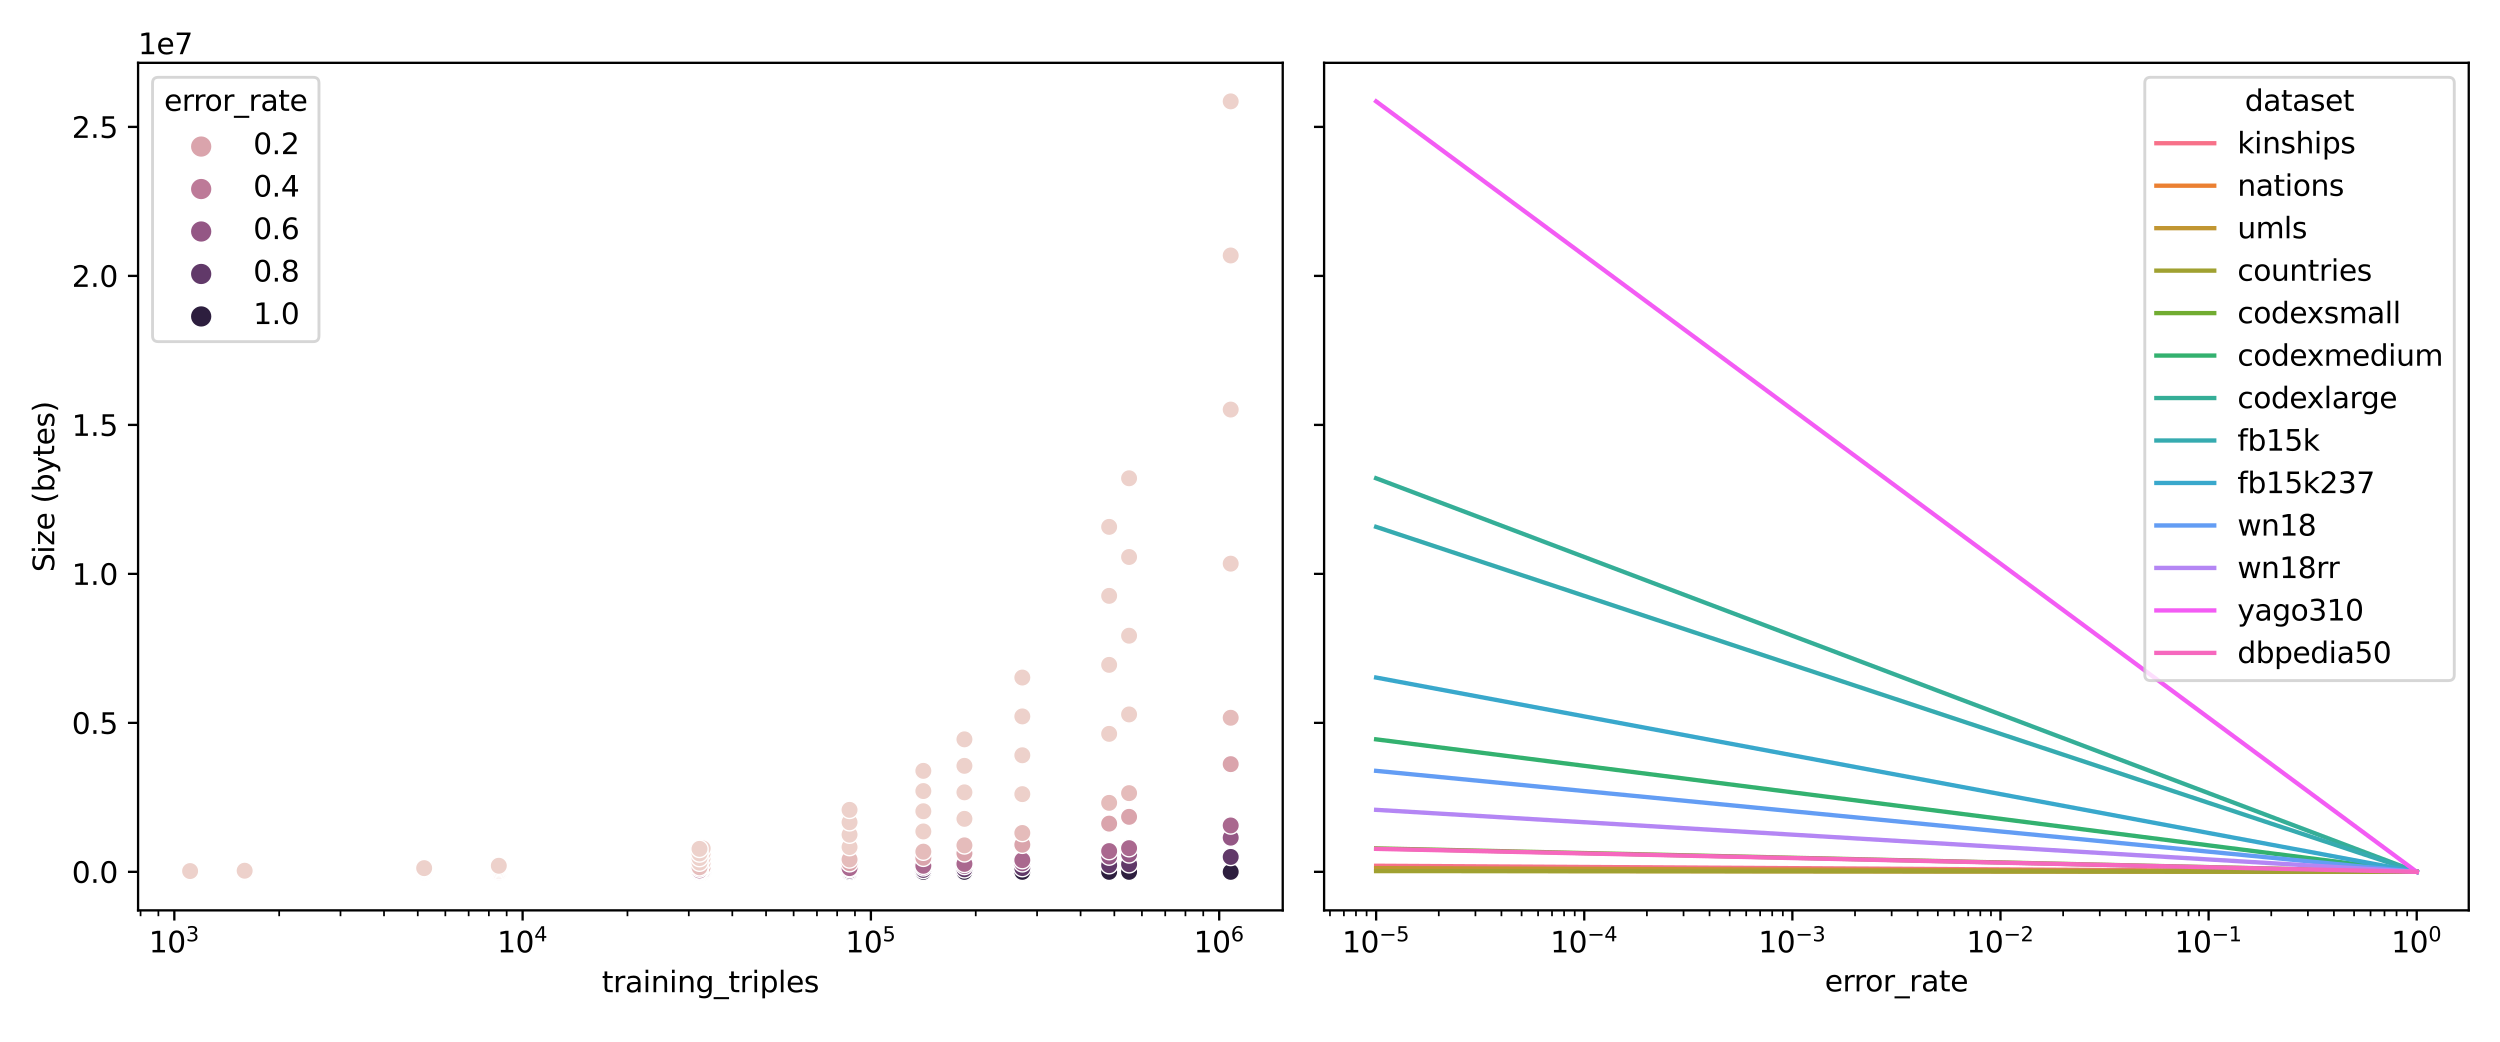 <?xml version="1.0" encoding="utf-8" standalone="no"?>
<!DOCTYPE svg PUBLIC "-//W3C//DTD SVG 1.1//EN"
  "http://www.w3.org/Graphics/SVG/1.1/DTD/svg11.dtd">
<svg height="360pt" version="1.1" viewBox="0 0 864 360" width="864pt" xmlns="http://www.w3.org/2000/svg" xmlns:xlink="http://www.w3.org/1999/xlink">
 <defs>
  <style type="text/css">*{stroke-linecap:butt;stroke-linejoin:round;}</style>
 </defs>
 <g id="figure_1">
  <g id="patch_1">
   <path d="M 0 360 
L 864 360 
L 864 0 
L 0 0 
z
" style="fill:#ffffff;"/>
  </g>
  <g id="axes_1">
   <g id="patch_2">
    <path d="M 47.72 314.627 
L 443.31 314.627 
L 443.31 21.72 
L 47.72 21.72 
z
" style="fill:#ffffff;"/>
   </g>
   <g id="PathCollection_1">
    <defs>
     <path d="M 0 3 
C 0.796 3 1.559 2.684 2.121 2.121 
C 2.684 1.559 3 0.796 3 -0 
C 3 -0.796 2.684 -1.559 2.121 -2.121 
C 1.559 -2.684 0.796 -3 0 -3 
C -0.796 -3 -1.559 -2.684 -2.121 -2.121 
C -2.684 -1.559 -3 -0.796 -3 0 
C -3 0.796 -2.684 1.559 -2.121 2.121 
C -1.559 2.684 -0.796 3 0 3 
z
" id="C0_0_e6d4a39cfb"/>
    </defs>
    <g clip-path="url(#pe3a99dc255)">
     <use style="fill:#2d1e3e;stroke:#ffffff;stroke-width:0.48;" x="172.389" xlink:href="#C0_0_e6d4a39cfb" y="301.313"/>
    </g>
    <g clip-path="url(#pe3a99dc255)">
     <use style="fill:#613969;stroke:#ffffff;stroke-width:0.48;" x="172.389" xlink:href="#C0_0_e6d4a39cfb" y="301.272"/>
    </g>
    <g clip-path="url(#pe3a99dc255)">
     <use style="fill:#945785;stroke:#ffffff;stroke-width:0.48;" x="172.389" xlink:href="#C0_0_e6d4a39cfb" y="301.219"/>
    </g>
    <g clip-path="url(#pe3a99dc255)">
     <use style="fill:#aa688f;stroke:#ffffff;stroke-width:0.48;" x="172.389" xlink:href="#C0_0_e6d4a39cfb" y="301.186"/>
    </g>
    <g clip-path="url(#pe3a99dc255)">
     <use style="fill:#daa4ac;stroke:#ffffff;stroke-width:0.48;" x="172.389" xlink:href="#C0_0_e6d4a39cfb" y="301.018"/>
    </g>
    <g clip-path="url(#pe3a99dc255)">
     <use style="fill:#e5bcbb;stroke:#ffffff;stroke-width:0.48;" x="172.389" xlink:href="#C0_0_e6d4a39cfb" y="300.891"/>
    </g>
    <g clip-path="url(#pe3a99dc255)">
     <use style="fill:#edd0ca;stroke:#ffffff;stroke-width:0.48;" x="172.389" xlink:href="#C0_0_e6d4a39cfb" y="300.469"/>
    </g>
    <g clip-path="url(#pe3a99dc255)">
     <use style="fill:#edd1cb;stroke:#ffffff;stroke-width:0.48;" x="172.389" xlink:href="#C0_0_e6d4a39cfb" y="300.048"/>
    </g>
    <g clip-path="url(#pe3a99dc255)">
     <use style="fill:#edd1cb;stroke:#ffffff;stroke-width:0.48;" x="172.389" xlink:href="#C0_0_e6d4a39cfb" y="299.626"/>
    </g>
    <g clip-path="url(#pe3a99dc255)">
     <use style="fill:#edd1cb;stroke:#ffffff;stroke-width:0.48;" x="172.389" xlink:href="#C0_0_e6d4a39cfb" y="299.204"/>
    </g>
    <g clip-path="url(#pe3a99dc255)">
     <use style="fill:#2d1e3e;stroke:#ffffff;stroke-width:0.48;" x="84.554" xlink:href="#C0_0_e6d4a39cfb" y="301.313"/>
    </g>
    <g clip-path="url(#pe3a99dc255)">
     <use style="fill:#613969;stroke:#ffffff;stroke-width:0.48;" x="84.554" xlink:href="#C0_0_e6d4a39cfb" y="301.305"/>
    </g>
    <g clip-path="url(#pe3a99dc255)">
     <use style="fill:#945785;stroke:#ffffff;stroke-width:0.48;" x="84.554" xlink:href="#C0_0_e6d4a39cfb" y="301.295"/>
    </g>
    <g clip-path="url(#pe3a99dc255)">
     <use style="fill:#aa688f;stroke:#ffffff;stroke-width:0.48;" x="84.554" xlink:href="#C0_0_e6d4a39cfb" y="301.289"/>
    </g>
    <g clip-path="url(#pe3a99dc255)">
     <use style="fill:#daa4ac;stroke:#ffffff;stroke-width:0.48;" x="84.554" xlink:href="#C0_0_e6d4a39cfb" y="301.258"/>
    </g>
    <g clip-path="url(#pe3a99dc255)">
     <use style="fill:#e5bcbb;stroke:#ffffff;stroke-width:0.48;" x="84.554" xlink:href="#C0_0_e6d4a39cfb" y="301.234"/>
    </g>
    <g clip-path="url(#pe3a99dc255)">
     <use style="fill:#edd0ca;stroke:#ffffff;stroke-width:0.48;" x="84.554" xlink:href="#C0_0_e6d4a39cfb" y="301.156"/>
    </g>
    <g clip-path="url(#pe3a99dc255)">
     <use style="fill:#edd1cb;stroke:#ffffff;stroke-width:0.48;" x="84.554" xlink:href="#C0_0_e6d4a39cfb" y="301.077"/>
    </g>
    <g clip-path="url(#pe3a99dc255)">
     <use style="fill:#edd1cb;stroke:#ffffff;stroke-width:0.48;" x="84.554" xlink:href="#C0_0_e6d4a39cfb" y="300.999"/>
    </g>
    <g clip-path="url(#pe3a99dc255)">
     <use style="fill:#edd1cb;stroke:#ffffff;stroke-width:0.48;" x="84.554" xlink:href="#C0_0_e6d4a39cfb" y="300.92"/>
    </g>
    <g clip-path="url(#pe3a99dc255)">
     <use style="fill:#2d1e3e;stroke:#ffffff;stroke-width:0.48;" x="146.591" xlink:href="#C0_0_e6d4a39cfb" y="301.313"/>
    </g>
    <g clip-path="url(#pe3a99dc255)">
     <use style="fill:#613969;stroke:#ffffff;stroke-width:0.48;" x="146.591" xlink:href="#C0_0_e6d4a39cfb" y="301.288"/>
    </g>
    <g clip-path="url(#pe3a99dc255)">
     <use style="fill:#945785;stroke:#ffffff;stroke-width:0.48;" x="146.591" xlink:href="#C0_0_e6d4a39cfb" y="301.256"/>
    </g>
    <g clip-path="url(#pe3a99dc255)">
     <use style="fill:#aa688f;stroke:#ffffff;stroke-width:0.48;" x="146.591" xlink:href="#C0_0_e6d4a39cfb" y="301.235"/>
    </g>
    <g clip-path="url(#pe3a99dc255)">
     <use style="fill:#daa4ac;stroke:#ffffff;stroke-width:0.48;" x="146.591" xlink:href="#C0_0_e6d4a39cfb" y="301.133"/>
    </g>
    <g clip-path="url(#pe3a99dc255)">
     <use style="fill:#e5bcbb;stroke:#ffffff;stroke-width:0.48;" x="146.591" xlink:href="#C0_0_e6d4a39cfb" y="301.055"/>
    </g>
    <g clip-path="url(#pe3a99dc255)">
     <use style="fill:#edd0ca;stroke:#ffffff;stroke-width:0.48;" x="146.591" xlink:href="#C0_0_e6d4a39cfb" y="300.798"/>
    </g>
    <g clip-path="url(#pe3a99dc255)">
     <use style="fill:#edd1cb;stroke:#ffffff;stroke-width:0.48;" x="146.591" xlink:href="#C0_0_e6d4a39cfb" y="300.54"/>
    </g>
    <g clip-path="url(#pe3a99dc255)">
     <use style="fill:#edd1cb;stroke:#ffffff;stroke-width:0.48;" x="146.591" xlink:href="#C0_0_e6d4a39cfb" y="300.283"/>
    </g>
    <g clip-path="url(#pe3a99dc255)">
     <use style="fill:#edd1cb;stroke:#ffffff;stroke-width:0.48;" x="146.591" xlink:href="#C0_0_e6d4a39cfb" y="300.026"/>
    </g>
    <g clip-path="url(#pe3a99dc255)">
     <use style="fill:#2d1e3e;stroke:#ffffff;stroke-width:0.48;" x="65.701" xlink:href="#C0_0_e6d4a39cfb" y="301.313"/>
    </g>
    <g clip-path="url(#pe3a99dc255)">
     <use style="fill:#613969;stroke:#ffffff;stroke-width:0.48;" x="65.701" xlink:href="#C0_0_e6d4a39cfb" y="301.307"/>
    </g>
    <g clip-path="url(#pe3a99dc255)">
     <use style="fill:#945785;stroke:#ffffff;stroke-width:0.48;" x="65.701" xlink:href="#C0_0_e6d4a39cfb" y="301.301"/>
    </g>
    <g clip-path="url(#pe3a99dc255)">
     <use style="fill:#aa688f;stroke:#ffffff;stroke-width:0.48;" x="65.701" xlink:href="#C0_0_e6d4a39cfb" y="301.296"/>
    </g>
    <g clip-path="url(#pe3a99dc255)">
     <use style="fill:#daa4ac;stroke:#ffffff;stroke-width:0.48;" x="65.701" xlink:href="#C0_0_e6d4a39cfb" y="301.275"/>
    </g>
    <g clip-path="url(#pe3a99dc255)">
     <use style="fill:#e5bcbb;stroke:#ffffff;stroke-width:0.48;" x="65.701" xlink:href="#C0_0_e6d4a39cfb" y="301.258"/>
    </g>
    <g clip-path="url(#pe3a99dc255)">
     <use style="fill:#edd0ca;stroke:#ffffff;stroke-width:0.48;" x="65.701" xlink:href="#C0_0_e6d4a39cfb" y="301.203"/>
    </g>
    <g clip-path="url(#pe3a99dc255)">
     <use style="fill:#edd1cb;stroke:#ffffff;stroke-width:0.48;" x="65.701" xlink:href="#C0_0_e6d4a39cfb" y="301.148"/>
    </g>
    <g clip-path="url(#pe3a99dc255)">
     <use style="fill:#edd1cb;stroke:#ffffff;stroke-width:0.48;" x="65.701" xlink:href="#C0_0_e6d4a39cfb" y="301.094"/>
    </g>
    <g clip-path="url(#pe3a99dc255)">
     <use style="fill:#edd1cb;stroke:#ffffff;stroke-width:0.48;" x="65.701" xlink:href="#C0_0_e6d4a39cfb" y="301.039"/>
    </g>
    <g clip-path="url(#pe3a99dc255)">
     <use style="fill:#2d1e3e;stroke:#ffffff;stroke-width:0.48;" x="242.85" xlink:href="#C0_0_e6d4a39cfb" y="301.313"/>
    </g>
    <g clip-path="url(#pe3a99dc255)">
     <use style="fill:#613969;stroke:#ffffff;stroke-width:0.48;" x="242.85" xlink:href="#C0_0_e6d4a39cfb" y="301.156"/>
    </g>
    <g clip-path="url(#pe3a99dc255)">
     <use style="fill:#945785;stroke:#ffffff;stroke-width:0.48;" x="242.85" xlink:href="#C0_0_e6d4a39cfb" y="300.953"/>
    </g>
    <g clip-path="url(#pe3a99dc255)">
     <use style="fill:#aa688f;stroke:#ffffff;stroke-width:0.48;" x="242.85" xlink:href="#C0_0_e6d4a39cfb" y="300.824"/>
    </g>
    <g clip-path="url(#pe3a99dc255)">
     <use style="fill:#daa4ac;stroke:#ffffff;stroke-width:0.48;" x="242.85" xlink:href="#C0_0_e6d4a39cfb" y="300.178"/>
    </g>
    <g clip-path="url(#pe3a99dc255)">
     <use style="fill:#e5bcbb;stroke:#ffffff;stroke-width:0.48;" x="242.85" xlink:href="#C0_0_e6d4a39cfb" y="299.69"/>
    </g>
    <g clip-path="url(#pe3a99dc255)">
     <use style="fill:#edd0ca;stroke:#ffffff;stroke-width:0.48;" x="242.85" xlink:href="#C0_0_e6d4a39cfb" y="298.066"/>
    </g>
    <g clip-path="url(#pe3a99dc255)">
     <use style="fill:#edd1cb;stroke:#ffffff;stroke-width:0.48;" x="242.85" xlink:href="#C0_0_e6d4a39cfb" y="296.443"/>
    </g>
    <g clip-path="url(#pe3a99dc255)">
     <use style="fill:#edd1cb;stroke:#ffffff;stroke-width:0.48;" x="242.85" xlink:href="#C0_0_e6d4a39cfb" y="294.82"/>
    </g>
    <g clip-path="url(#pe3a99dc255)">
     <use style="fill:#edd1cb;stroke:#ffffff;stroke-width:0.48;" x="242.85" xlink:href="#C0_0_e6d4a39cfb" y="293.197"/>
    </g>
    <g clip-path="url(#pe3a99dc255)">
     <use style="fill:#2d1e3e;stroke:#ffffff;stroke-width:0.48;" x="333.307" xlink:href="#C0_0_e6d4a39cfb" y="301.313"/>
    </g>
    <g clip-path="url(#pe3a99dc255)">
     <use style="fill:#613969;stroke:#ffffff;stroke-width:0.48;" x="333.307" xlink:href="#C0_0_e6d4a39cfb" y="300.425"/>
    </g>
    <g clip-path="url(#pe3a99dc255)">
     <use style="fill:#945785;stroke:#ffffff;stroke-width:0.48;" x="333.307" xlink:href="#C0_0_e6d4a39cfb" y="299.281"/>
    </g>
    <g clip-path="url(#pe3a99dc255)">
     <use style="fill:#aa688f;stroke:#ffffff;stroke-width:0.48;" x="333.307" xlink:href="#C0_0_e6d4a39cfb" y="298.556"/>
    </g>
    <g clip-path="url(#pe3a99dc255)">
     <use style="fill:#daa4ac;stroke:#ffffff;stroke-width:0.48;" x="333.307" xlink:href="#C0_0_e6d4a39cfb" y="294.911"/>
    </g>
    <g clip-path="url(#pe3a99dc255)">
     <use style="fill:#e5bcbb;stroke:#ffffff;stroke-width:0.48;" x="333.307" xlink:href="#C0_0_e6d4a39cfb" y="292.153"/>
    </g>
    <g clip-path="url(#pe3a99dc255)">
     <use style="fill:#edd0ca;stroke:#ffffff;stroke-width:0.48;" x="333.307" xlink:href="#C0_0_e6d4a39cfb" y="282.994"/>
    </g>
    <g clip-path="url(#pe3a99dc255)">
     <use style="fill:#edd1cb;stroke:#ffffff;stroke-width:0.48;" x="333.307" xlink:href="#C0_0_e6d4a39cfb" y="273.834"/>
    </g>
    <g clip-path="url(#pe3a99dc255)">
     <use style="fill:#edd1cb;stroke:#ffffff;stroke-width:0.48;" x="333.307" xlink:href="#C0_0_e6d4a39cfb" y="264.675"/>
    </g>
    <g clip-path="url(#pe3a99dc255)">
     <use style="fill:#edd1cb;stroke:#ffffff;stroke-width:0.48;" x="333.307" xlink:href="#C0_0_e6d4a39cfb" y="255.516"/>
    </g>
    <g clip-path="url(#pe3a99dc255)">
     <use style="fill:#2d1e3e;stroke:#ffffff;stroke-width:0.48;" x="390.213" xlink:href="#C0_0_e6d4a39cfb" y="301.313"/>
    </g>
    <g clip-path="url(#pe3a99dc255)">
     <use style="fill:#613969;stroke:#ffffff;stroke-width:0.48;" x="390.213" xlink:href="#C0_0_e6d4a39cfb" y="298.676"/>
    </g>
    <g clip-path="url(#pe3a99dc255)">
     <use style="fill:#945785;stroke:#ffffff;stroke-width:0.48;" x="390.213" xlink:href="#C0_0_e6d4a39cfb" y="295.278"/>
    </g>
    <g clip-path="url(#pe3a99dc255)">
     <use style="fill:#aa688f;stroke:#ffffff;stroke-width:0.48;" x="390.213" xlink:href="#C0_0_e6d4a39cfb" y="293.124"/>
    </g>
    <g clip-path="url(#pe3a99dc255)">
     <use style="fill:#daa4ac;stroke:#ffffff;stroke-width:0.48;" x="390.213" xlink:href="#C0_0_e6d4a39cfb" y="282.298"/>
    </g>
    <g clip-path="url(#pe3a99dc255)">
     <use style="fill:#e5bcbb;stroke:#ffffff;stroke-width:0.48;" x="390.213" xlink:href="#C0_0_e6d4a39cfb" y="274.109"/>
    </g>
    <g clip-path="url(#pe3a99dc255)">
     <use style="fill:#edd0ca;stroke:#ffffff;stroke-width:0.48;" x="390.213" xlink:href="#C0_0_e6d4a39cfb" y="246.905"/>
    </g>
    <g clip-path="url(#pe3a99dc255)">
     <use style="fill:#edd1cb;stroke:#ffffff;stroke-width:0.48;" x="390.213" xlink:href="#C0_0_e6d4a39cfb" y="219.701"/>
    </g>
    <g clip-path="url(#pe3a99dc255)">
     <use style="fill:#edd1cb;stroke:#ffffff;stroke-width:0.48;" x="390.213" xlink:href="#C0_0_e6d4a39cfb" y="192.497"/>
    </g>
    <g clip-path="url(#pe3a99dc255)">
     <use style="fill:#edd1cb;stroke:#ffffff;stroke-width:0.48;" x="390.213" xlink:href="#C0_0_e6d4a39cfb" y="165.293"/>
    </g>
    <g clip-path="url(#pe3a99dc255)">
     <use style="fill:#2d1e3e;stroke:#ffffff;stroke-width:0.48;" x="383.324" xlink:href="#C0_0_e6d4a39cfb" y="301.313"/>
    </g>
    <g clip-path="url(#pe3a99dc255)">
     <use style="fill:#613969;stroke:#ffffff;stroke-width:0.48;" x="383.324" xlink:href="#C0_0_e6d4a39cfb" y="299.002"/>
    </g>
    <g clip-path="url(#pe3a99dc255)">
     <use style="fill:#945785;stroke:#ffffff;stroke-width:0.48;" x="383.324" xlink:href="#C0_0_e6d4a39cfb" y="296.023"/>
    </g>
    <g clip-path="url(#pe3a99dc255)">
     <use style="fill:#aa688f;stroke:#ffffff;stroke-width:0.48;" x="383.324" xlink:href="#C0_0_e6d4a39cfb" y="294.135"/>
    </g>
    <g clip-path="url(#pe3a99dc255)">
     <use style="fill:#daa4ac;stroke:#ffffff;stroke-width:0.48;" x="383.324" xlink:href="#C0_0_e6d4a39cfb" y="284.646"/>
    </g>
    <g clip-path="url(#pe3a99dc255)">
     <use style="fill:#e5bcbb;stroke:#ffffff;stroke-width:0.48;" x="383.324" xlink:href="#C0_0_e6d4a39cfb" y="277.467"/>
    </g>
    <g clip-path="url(#pe3a99dc255)">
     <use style="fill:#edd0ca;stroke:#ffffff;stroke-width:0.48;" x="383.324" xlink:href="#C0_0_e6d4a39cfb" y="253.622"/>
    </g>
    <g clip-path="url(#pe3a99dc255)">
     <use style="fill:#edd1cb;stroke:#ffffff;stroke-width:0.48;" x="383.324" xlink:href="#C0_0_e6d4a39cfb" y="229.777"/>
    </g>
    <g clip-path="url(#pe3a99dc255)">
     <use style="fill:#edd1cb;stroke:#ffffff;stroke-width:0.48;" x="383.324" xlink:href="#C0_0_e6d4a39cfb" y="205.931"/>
    </g>
    <g clip-path="url(#pe3a99dc255)">
     <use style="fill:#edd1cb;stroke:#ffffff;stroke-width:0.48;" x="383.324" xlink:href="#C0_0_e6d4a39cfb" y="182.086"/>
    </g>
    <g clip-path="url(#pe3a99dc255)">
     <use style="fill:#2d1e3e;stroke:#ffffff;stroke-width:0.48;" x="353.314" xlink:href="#C0_0_e6d4a39cfb" y="301.313"/>
    </g>
    <g clip-path="url(#pe3a99dc255)">
     <use style="fill:#613969;stroke:#ffffff;stroke-width:0.48;" x="353.314" xlink:href="#C0_0_e6d4a39cfb" y="300.011"/>
    </g>
    <g clip-path="url(#pe3a99dc255)">
     <use style="fill:#945785;stroke:#ffffff;stroke-width:0.48;" x="353.314" xlink:href="#C0_0_e6d4a39cfb" y="298.333"/>
    </g>
    <g clip-path="url(#pe3a99dc255)">
     <use style="fill:#aa688f;stroke:#ffffff;stroke-width:0.48;" x="353.314" xlink:href="#C0_0_e6d4a39cfb" y="297.27"/>
    </g>
    <g clip-path="url(#pe3a99dc255)">
     <use style="fill:#daa4ac;stroke:#ffffff;stroke-width:0.48;" x="353.314" xlink:href="#C0_0_e6d4a39cfb" y="291.926"/>
    </g>
    <g clip-path="url(#pe3a99dc255)">
     <use style="fill:#e5bcbb;stroke:#ffffff;stroke-width:0.48;" x="353.314" xlink:href="#C0_0_e6d4a39cfb" y="287.883"/>
    </g>
    <g clip-path="url(#pe3a99dc255)">
     <use style="fill:#edd0ca;stroke:#ffffff;stroke-width:0.48;" x="353.314" xlink:href="#C0_0_e6d4a39cfb" y="274.452"/>
    </g>
    <g clip-path="url(#pe3a99dc255)">
     <use style="fill:#edd1cb;stroke:#ffffff;stroke-width:0.48;" x="353.314" xlink:href="#C0_0_e6d4a39cfb" y="261.022"/>
    </g>
    <g clip-path="url(#pe3a99dc255)">
     <use style="fill:#edd1cb;stroke:#ffffff;stroke-width:0.48;" x="353.314" xlink:href="#C0_0_e6d4a39cfb" y="247.592"/>
    </g>
    <g clip-path="url(#pe3a99dc255)">
     <use style="fill:#edd1cb;stroke:#ffffff;stroke-width:0.48;" x="353.314" xlink:href="#C0_0_e6d4a39cfb" y="234.162"/>
    </g>
    <g clip-path="url(#pe3a99dc255)">
     <use style="fill:#2d1e3e;stroke:#ffffff;stroke-width:0.48;" x="319.108" xlink:href="#C0_0_e6d4a39cfb" y="301.313"/>
    </g>
    <g clip-path="url(#pe3a99dc255)">
     <use style="fill:#613969;stroke:#ffffff;stroke-width:0.48;" x="319.108" xlink:href="#C0_0_e6d4a39cfb" y="300.636"/>
    </g>
    <g clip-path="url(#pe3a99dc255)">
     <use style="fill:#945785;stroke:#ffffff;stroke-width:0.48;" x="319.108" xlink:href="#C0_0_e6d4a39cfb" y="299.764"/>
    </g>
    <g clip-path="url(#pe3a99dc255)">
     <use style="fill:#aa688f;stroke:#ffffff;stroke-width:0.48;" x="319.108" xlink:href="#C0_0_e6d4a39cfb" y="299.211"/>
    </g>
    <g clip-path="url(#pe3a99dc255)">
     <use style="fill:#daa4ac;stroke:#ffffff;stroke-width:0.48;" x="319.108" xlink:href="#C0_0_e6d4a39cfb" y="296.433"/>
    </g>
    <g clip-path="url(#pe3a99dc255)">
     <use style="fill:#e5bcbb;stroke:#ffffff;stroke-width:0.48;" x="319.108" xlink:href="#C0_0_e6d4a39cfb" y="294.332"/>
    </g>
    <g clip-path="url(#pe3a99dc255)">
     <use style="fill:#edd0ca;stroke:#ffffff;stroke-width:0.48;" x="319.108" xlink:href="#C0_0_e6d4a39cfb" y="287.351"/>
    </g>
    <g clip-path="url(#pe3a99dc255)">
     <use style="fill:#edd1cb;stroke:#ffffff;stroke-width:0.48;" x="319.108" xlink:href="#C0_0_e6d4a39cfb" y="280.37"/>
    </g>
    <g clip-path="url(#pe3a99dc255)">
     <use style="fill:#edd1cb;stroke:#ffffff;stroke-width:0.48;" x="319.108" xlink:href="#C0_0_e6d4a39cfb" y="273.389"/>
    </g>
    <g clip-path="url(#pe3a99dc255)">
     <use style="fill:#edd1cb;stroke:#ffffff;stroke-width:0.48;" x="319.108" xlink:href="#C0_0_e6d4a39cfb" y="266.409"/>
    </g>
    <g clip-path="url(#pe3a99dc255)">
     <use style="fill:#2d1e3e;stroke:#ffffff;stroke-width:0.48;" x="293.604" xlink:href="#C0_0_e6d4a39cfb" y="301.313"/>
    </g>
    <g clip-path="url(#pe3a99dc255)">
     <use style="fill:#613969;stroke:#ffffff;stroke-width:0.48;" x="293.604" xlink:href="#C0_0_e6d4a39cfb" y="300.897"/>
    </g>
    <g clip-path="url(#pe3a99dc255)">
     <use style="fill:#945785;stroke:#ffffff;stroke-width:0.48;" x="293.604" xlink:href="#C0_0_e6d4a39cfb" y="300.362"/>
    </g>
    <g clip-path="url(#pe3a99dc255)">
     <use style="fill:#aa688f;stroke:#ffffff;stroke-width:0.48;" x="293.604" xlink:href="#C0_0_e6d4a39cfb" y="300.023"/>
    </g>
    <g clip-path="url(#pe3a99dc255)">
     <use style="fill:#daa4ac;stroke:#ffffff;stroke-width:0.48;" x="293.604" xlink:href="#C0_0_e6d4a39cfb" y="298.317"/>
    </g>
    <g clip-path="url(#pe3a99dc255)">
     <use style="fill:#e5bcbb;stroke:#ffffff;stroke-width:0.48;" x="293.604" xlink:href="#C0_0_e6d4a39cfb" y="297.027"/>
    </g>
    <g clip-path="url(#pe3a99dc255)">
     <use style="fill:#edd0ca;stroke:#ffffff;stroke-width:0.48;" x="293.604" xlink:href="#C0_0_e6d4a39cfb" y="292.741"/>
    </g>
    <g clip-path="url(#pe3a99dc255)">
     <use style="fill:#edd1cb;stroke:#ffffff;stroke-width:0.48;" x="293.604" xlink:href="#C0_0_e6d4a39cfb" y="288.456"/>
    </g>
    <g clip-path="url(#pe3a99dc255)">
     <use style="fill:#edd1cb;stroke:#ffffff;stroke-width:0.48;" x="293.604" xlink:href="#C0_0_e6d4a39cfb" y="284.17"/>
    </g>
    <g clip-path="url(#pe3a99dc255)">
     <use style="fill:#edd1cb;stroke:#ffffff;stroke-width:0.48;" x="293.604" xlink:href="#C0_0_e6d4a39cfb" y="279.884"/>
    </g>
    <g clip-path="url(#pe3a99dc255)">
     <use style="fill:#2d1e3e;stroke:#ffffff;stroke-width:0.48;" x="425.329" xlink:href="#C0_0_e6d4a39cfb" y="301.313"/>
    </g>
    <g clip-path="url(#pe3a99dc255)">
     <use style="fill:#613969;stroke:#ffffff;stroke-width:0.48;" x="425.329" xlink:href="#C0_0_e6d4a39cfb" y="296.152"/>
    </g>
    <g clip-path="url(#pe3a99dc255)">
     <use style="fill:#945785;stroke:#ffffff;stroke-width:0.48;" x="425.329" xlink:href="#C0_0_e6d4a39cfb" y="289.498"/>
    </g>
    <g clip-path="url(#pe3a99dc255)">
     <use style="fill:#aa688f;stroke:#ffffff;stroke-width:0.48;" x="425.329" xlink:href="#C0_0_e6d4a39cfb" y="285.281"/>
    </g>
    <g clip-path="url(#pe3a99dc255)">
     <use style="fill:#daa4ac;stroke:#ffffff;stroke-width:0.48;" x="425.329" xlink:href="#C0_0_e6d4a39cfb" y="264.089"/>
    </g>
    <g clip-path="url(#pe3a99dc255)">
     <use style="fill:#e5bcbb;stroke:#ffffff;stroke-width:0.48;" x="425.329" xlink:href="#C0_0_e6d4a39cfb" y="248.057"/>
    </g>
    <g clip-path="url(#pe3a99dc255)">
     <use style="fill:#edd0ca;stroke:#ffffff;stroke-width:0.48;" x="425.329" xlink:href="#C0_0_e6d4a39cfb" y="194.801"/>
    </g>
    <g clip-path="url(#pe3a99dc255)">
     <use style="fill:#edd1cb;stroke:#ffffff;stroke-width:0.48;" x="425.329" xlink:href="#C0_0_e6d4a39cfb" y="141.545"/>
    </g>
    <g clip-path="url(#pe3a99dc255)">
     <use style="fill:#edd1cb;stroke:#ffffff;stroke-width:0.48;" x="425.329" xlink:href="#C0_0_e6d4a39cfb" y="88.29"/>
    </g>
    <g clip-path="url(#pe3a99dc255)">
     <use style="fill:#edd1cb;stroke:#ffffff;stroke-width:0.48;" x="425.329" xlink:href="#C0_0_e6d4a39cfb" y="35.034"/>
    </g>
    <g clip-path="url(#pe3a99dc255)">
     <use style="fill:#2d1e3e;stroke:#ffffff;stroke-width:0.48;" x="241.749" xlink:href="#C0_0_e6d4a39cfb" y="301.313"/>
    </g>
    <g clip-path="url(#pe3a99dc255)">
     <use style="fill:#613969;stroke:#ffffff;stroke-width:0.48;" x="241.749" xlink:href="#C0_0_e6d4a39cfb" y="301.159"/>
    </g>
    <g clip-path="url(#pe3a99dc255)">
     <use style="fill:#945785;stroke:#ffffff;stroke-width:0.48;" x="241.749" xlink:href="#C0_0_e6d4a39cfb" y="300.96"/>
    </g>
    <g clip-path="url(#pe3a99dc255)">
     <use style="fill:#aa688f;stroke:#ffffff;stroke-width:0.48;" x="241.749" xlink:href="#C0_0_e6d4a39cfb" y="300.834"/>
    </g>
    <g clip-path="url(#pe3a99dc255)">
     <use style="fill:#daa4ac;stroke:#ffffff;stroke-width:0.48;" x="241.749" xlink:href="#C0_0_e6d4a39cfb" y="300.202"/>
    </g>
    <g clip-path="url(#pe3a99dc255)">
     <use style="fill:#e5bcbb;stroke:#ffffff;stroke-width:0.48;" x="241.749" xlink:href="#C0_0_e6d4a39cfb" y="299.723"/>
    </g>
    <g clip-path="url(#pe3a99dc255)">
     <use style="fill:#edd0ca;stroke:#ffffff;stroke-width:0.48;" x="241.749" xlink:href="#C0_0_e6d4a39cfb" y="298.134"/>
    </g>
    <g clip-path="url(#pe3a99dc255)">
     <use style="fill:#edd1cb;stroke:#ffffff;stroke-width:0.48;" x="241.749" xlink:href="#C0_0_e6d4a39cfb" y="296.545"/>
    </g>
    <g clip-path="url(#pe3a99dc255)">
     <use style="fill:#edd1cb;stroke:#ffffff;stroke-width:0.48;" x="241.749" xlink:href="#C0_0_e6d4a39cfb" y="294.955"/>
    </g>
    <g clip-path="url(#pe3a99dc255)">
     <use style="fill:#edd1cb;stroke:#ffffff;stroke-width:0.48;" x="241.749" xlink:href="#C0_0_e6d4a39cfb" y="293.366"/>
    </g>
   </g>
   <g id="PathCollection_2"/>
   <g id="PathCollection_3"/>
   <g id="PathCollection_4"/>
   <g id="PathCollection_5"/>
   <g id="PathCollection_6"/>
   <g id="matplotlib.axis_1">
    <g id="xtick_1">
     <g id="line2d_1">
      <defs>
       <path d="M 0 0 
L 0 3.5 
" id="m28235b6304" style="stroke:#000000;stroke-width:0.8;"/>
      </defs>
      <g>
       <use style="stroke:#000000;stroke-width:0.8;" x="60.246" xlink:href="#m28235b6304" y="314.627"/>
      </g>
     </g>
     <g id="text_1">
      <!-- $\mathdefault{10^{3}}$ -->
      <g transform="translate(51.446 329.225)scale(0.1 -0.1)">
       <defs>
        <path d="M 794 531 
L 1825 531 
L 1825 4091 
L 703 3866 
L 703 4441 
L 1819 4666 
L 2450 4666 
L 2450 531 
L 3481 531 
L 3481 0 
L 794 0 
L 794 531 
z
" id="DejaVuSans-31" transform="scale(0.016)"/>
        <path d="M 2034 4250 
Q 1547 4250 1301 3770 
Q 1056 3291 1056 2328 
Q 1056 1369 1301 889 
Q 1547 409 2034 409 
Q 2525 409 2770 889 
Q 3016 1369 3016 2328 
Q 3016 3291 2770 3770 
Q 2525 4250 2034 4250 
z
M 2034 4750 
Q 2819 4750 3233 4129 
Q 3647 3509 3647 2328 
Q 3647 1150 3233 529 
Q 2819 -91 2034 -91 
Q 1250 -91 836 529 
Q 422 1150 422 2328 
Q 422 3509 836 4129 
Q 1250 4750 2034 4750 
z
" id="DejaVuSans-30" transform="scale(0.016)"/>
        <path d="M 2597 2516 
Q 3050 2419 3304 2112 
Q 3559 1806 3559 1356 
Q 3559 666 3084 287 
Q 2609 -91 1734 -91 
Q 1441 -91 1130 -33 
Q 819 25 488 141 
L 488 750 
Q 750 597 1062 519 
Q 1375 441 1716 441 
Q 2309 441 2620 675 
Q 2931 909 2931 1356 
Q 2931 1769 2642 2001 
Q 2353 2234 1838 2234 
L 1294 2234 
L 1294 2753 
L 1863 2753 
Q 2328 2753 2575 2939 
Q 2822 3125 2822 3475 
Q 2822 3834 2567 4026 
Q 2313 4219 1838 4219 
Q 1578 4219 1281 4162 
Q 984 4106 628 3988 
L 628 4550 
Q 988 4650 1302 4700 
Q 1616 4750 1894 4750 
Q 2613 4750 3031 4423 
Q 3450 4097 3450 3541 
Q 3450 3153 3228 2886 
Q 3006 2619 2597 2516 
z
" id="DejaVuSans-33" transform="scale(0.016)"/>
       </defs>
       <use transform="translate(0 0.766)" xlink:href="#DejaVuSans-31"/>
       <use transform="translate(63.623 0.766)" xlink:href="#DejaVuSans-30"/>
       <use transform="translate(128.203 39.047)scale(0.7)" xlink:href="#DejaVuSans-33"/>
      </g>
     </g>
    </g>
    <g id="xtick_2">
     <g id="line2d_2">
      <g>
       <use style="stroke:#000000;stroke-width:0.8;" x="180.615" xlink:href="#m28235b6304" y="314.627"/>
      </g>
     </g>
     <g id="text_2">
      <!-- $\mathdefault{10^{4}}$ -->
      <g transform="translate(171.815 329.225)scale(0.1 -0.1)">
       <defs>
        <path d="M 2419 4116 
L 825 1625 
L 2419 1625 
L 2419 4116 
z
M 2253 4666 
L 3047 4666 
L 3047 1625 
L 3713 1625 
L 3713 1100 
L 3047 1100 
L 3047 0 
L 2419 0 
L 2419 1100 
L 313 1100 
L 313 1709 
L 2253 4666 
z
" id="DejaVuSans-34" transform="scale(0.016)"/>
       </defs>
       <use transform="translate(0 0.684)" xlink:href="#DejaVuSans-31"/>
       <use transform="translate(63.623 0.684)" xlink:href="#DejaVuSans-30"/>
       <use transform="translate(128.203 38.966)scale(0.7)" xlink:href="#DejaVuSans-34"/>
      </g>
     </g>
    </g>
    <g id="xtick_3">
     <g id="line2d_3">
      <g>
       <use style="stroke:#000000;stroke-width:0.8;" x="300.983" xlink:href="#m28235b6304" y="314.627"/>
      </g>
     </g>
     <g id="text_3">
      <!-- $\mathdefault{10^{5}}$ -->
      <g transform="translate(292.183 329.225)scale(0.1 -0.1)">
       <defs>
        <path d="M 691 4666 
L 3169 4666 
L 3169 4134 
L 1269 4134 
L 1269 2991 
Q 1406 3038 1543 3061 
Q 1681 3084 1819 3084 
Q 2600 3084 3056 2656 
Q 3513 2228 3513 1497 
Q 3513 744 3044 326 
Q 2575 -91 1722 -91 
Q 1428 -91 1123 -41 
Q 819 9 494 109 
L 494 744 
Q 775 591 1075 516 
Q 1375 441 1709 441 
Q 2250 441 2565 725 
Q 2881 1009 2881 1497 
Q 2881 1984 2565 2268 
Q 2250 2553 1709 2553 
Q 1456 2553 1204 2497 
Q 953 2441 691 2322 
L 691 4666 
z
" id="DejaVuSans-35" transform="scale(0.016)"/>
       </defs>
       <use transform="translate(0 0.684)" xlink:href="#DejaVuSans-31"/>
       <use transform="translate(63.623 0.684)" xlink:href="#DejaVuSans-30"/>
       <use transform="translate(128.203 38.966)scale(0.7)" xlink:href="#DejaVuSans-35"/>
      </g>
     </g>
    </g>
    <g id="xtick_4">
     <g id="line2d_4">
      <g>
       <use style="stroke:#000000;stroke-width:0.8;" x="421.352" xlink:href="#m28235b6304" y="314.627"/>
      </g>
     </g>
     <g id="text_4">
      <!-- $\mathdefault{10^{6}}$ -->
      <g transform="translate(412.552 329.225)scale(0.1 -0.1)">
       <defs>
        <path d="M 2113 2584 
Q 1688 2584 1439 2293 
Q 1191 2003 1191 1497 
Q 1191 994 1439 701 
Q 1688 409 2113 409 
Q 2538 409 2786 701 
Q 3034 994 3034 1497 
Q 3034 2003 2786 2293 
Q 2538 2584 2113 2584 
z
M 3366 4563 
L 3366 3988 
Q 3128 4100 2886 4159 
Q 2644 4219 2406 4219 
Q 1781 4219 1451 3797 
Q 1122 3375 1075 2522 
Q 1259 2794 1537 2939 
Q 1816 3084 2150 3084 
Q 2853 3084 3261 2657 
Q 3669 2231 3669 1497 
Q 3669 778 3244 343 
Q 2819 -91 2113 -91 
Q 1303 -91 875 529 
Q 447 1150 447 2328 
Q 447 3434 972 4092 
Q 1497 4750 2381 4750 
Q 2619 4750 2861 4703 
Q 3103 4656 3366 4563 
z
" id="DejaVuSans-36" transform="scale(0.016)"/>
       </defs>
       <use transform="translate(0 0.766)" xlink:href="#DejaVuSans-31"/>
       <use transform="translate(63.623 0.766)" xlink:href="#DejaVuSans-30"/>
       <use transform="translate(128.203 39.047)scale(0.7)" xlink:href="#DejaVuSans-36"/>
      </g>
     </g>
    </g>
    <g id="xtick_5">
     <g id="line2d_5">
      <defs>
       <path d="M 0 0 
L 0 2 
" id="mc64ecdb3c3" style="stroke:#000000;stroke-width:0.6;"/>
      </defs>
      <g>
       <use style="stroke:#000000;stroke-width:0.6;" x="48.581" xlink:href="#mc64ecdb3c3" y="314.627"/>
      </g>
     </g>
    </g>
    <g id="xtick_6">
     <g id="line2d_6">
      <g>
       <use style="stroke:#000000;stroke-width:0.6;" x="54.738" xlink:href="#mc64ecdb3c3" y="314.627"/>
      </g>
     </g>
    </g>
    <g id="xtick_7">
     <g id="line2d_7">
      <g>
       <use style="stroke:#000000;stroke-width:0.6;" x="96.48" xlink:href="#mc64ecdb3c3" y="314.627"/>
      </g>
     </g>
    </g>
    <g id="xtick_8">
     <g id="line2d_8">
      <g>
       <use style="stroke:#000000;stroke-width:0.6;" x="117.676" xlink:href="#mc64ecdb3c3" y="314.627"/>
      </g>
     </g>
    </g>
    <g id="xtick_9">
     <g id="line2d_9">
      <g>
       <use style="stroke:#000000;stroke-width:0.6;" x="132.715" xlink:href="#mc64ecdb3c3" y="314.627"/>
      </g>
     </g>
    </g>
    <g id="xtick_10">
     <g id="line2d_10">
      <g>
       <use style="stroke:#000000;stroke-width:0.6;" x="144.38" xlink:href="#mc64ecdb3c3" y="314.627"/>
      </g>
     </g>
    </g>
    <g id="xtick_11">
     <g id="line2d_11">
      <g>
       <use style="stroke:#000000;stroke-width:0.6;" x="153.911" xlink:href="#mc64ecdb3c3" y="314.627"/>
      </g>
     </g>
    </g>
    <g id="xtick_12">
     <g id="line2d_12">
      <g>
       <use style="stroke:#000000;stroke-width:0.6;" x="161.969" xlink:href="#mc64ecdb3c3" y="314.627"/>
      </g>
     </g>
    </g>
    <g id="xtick_13">
     <g id="line2d_13">
      <g>
       <use style="stroke:#000000;stroke-width:0.6;" x="168.95" xlink:href="#mc64ecdb3c3" y="314.627"/>
      </g>
     </g>
    </g>
    <g id="xtick_14">
     <g id="line2d_14">
      <g>
       <use style="stroke:#000000;stroke-width:0.6;" x="175.107" xlink:href="#mc64ecdb3c3" y="314.627"/>
      </g>
     </g>
    </g>
    <g id="xtick_15">
     <g id="line2d_15">
      <g>
       <use style="stroke:#000000;stroke-width:0.6;" x="216.849" xlink:href="#mc64ecdb3c3" y="314.627"/>
      </g>
     </g>
    </g>
    <g id="xtick_16">
     <g id="line2d_16">
      <g>
       <use style="stroke:#000000;stroke-width:0.6;" x="238.045" xlink:href="#mc64ecdb3c3" y="314.627"/>
      </g>
     </g>
    </g>
    <g id="xtick_17">
     <g id="line2d_17">
      <g>
       <use style="stroke:#000000;stroke-width:0.6;" x="253.084" xlink:href="#mc64ecdb3c3" y="314.627"/>
      </g>
     </g>
    </g>
    <g id="xtick_18">
     <g id="line2d_18">
      <g>
       <use style="stroke:#000000;stroke-width:0.6;" x="264.749" xlink:href="#mc64ecdb3c3" y="314.627"/>
      </g>
     </g>
    </g>
    <g id="xtick_19">
     <g id="line2d_19">
      <g>
       <use style="stroke:#000000;stroke-width:0.6;" x="274.28" xlink:href="#mc64ecdb3c3" y="314.627"/>
      </g>
     </g>
    </g>
    <g id="xtick_20">
     <g id="line2d_20">
      <g>
       <use style="stroke:#000000;stroke-width:0.6;" x="282.338" xlink:href="#mc64ecdb3c3" y="314.627"/>
      </g>
     </g>
    </g>
    <g id="xtick_21">
     <g id="line2d_21">
      <g>
       <use style="stroke:#000000;stroke-width:0.6;" x="289.318" xlink:href="#mc64ecdb3c3" y="314.627"/>
      </g>
     </g>
    </g>
    <g id="xtick_22">
     <g id="line2d_22">
      <g>
       <use style="stroke:#000000;stroke-width:0.6;" x="295.475" xlink:href="#mc64ecdb3c3" y="314.627"/>
      </g>
     </g>
    </g>
    <g id="xtick_23">
     <g id="line2d_23">
      <g>
       <use style="stroke:#000000;stroke-width:0.6;" x="337.218" xlink:href="#mc64ecdb3c3" y="314.627"/>
      </g>
     </g>
    </g>
    <g id="xtick_24">
     <g id="line2d_24">
      <g>
       <use style="stroke:#000000;stroke-width:0.6;" x="358.414" xlink:href="#mc64ecdb3c3" y="314.627"/>
      </g>
     </g>
    </g>
    <g id="xtick_25">
     <g id="line2d_25">
      <g>
       <use style="stroke:#000000;stroke-width:0.6;" x="373.452" xlink:href="#mc64ecdb3c3" y="314.627"/>
      </g>
     </g>
    </g>
    <g id="xtick_26">
     <g id="line2d_26">
      <g>
       <use style="stroke:#000000;stroke-width:0.6;" x="385.117" xlink:href="#mc64ecdb3c3" y="314.627"/>
      </g>
     </g>
    </g>
    <g id="xtick_27">
     <g id="line2d_27">
      <g>
       <use style="stroke:#000000;stroke-width:0.6;" x="394.648" xlink:href="#mc64ecdb3c3" y="314.627"/>
      </g>
     </g>
    </g>
    <g id="xtick_28">
     <g id="line2d_28">
      <g>
       <use style="stroke:#000000;stroke-width:0.6;" x="402.707" xlink:href="#mc64ecdb3c3" y="314.627"/>
      </g>
     </g>
    </g>
    <g id="xtick_29">
     <g id="line2d_29">
      <g>
       <use style="stroke:#000000;stroke-width:0.6;" x="409.687" xlink:href="#mc64ecdb3c3" y="314.627"/>
      </g>
     </g>
    </g>
    <g id="xtick_30">
     <g id="line2d_30">
      <g>
       <use style="stroke:#000000;stroke-width:0.6;" x="415.844" xlink:href="#mc64ecdb3c3" y="314.627"/>
      </g>
     </g>
    </g>
    <g id="text_5">
     <!-- training_triples -->
     <g transform="translate(207.996 342.903)scale(0.1 -0.1)">
      <defs>
       <path d="M 1172 4494 
L 1172 3500 
L 2356 3500 
L 2356 3053 
L 1172 3053 
L 1172 1153 
Q 1172 725 1289 603 
Q 1406 481 1766 481 
L 2356 481 
L 2356 0 
L 1766 0 
Q 1100 0 847 248 
Q 594 497 594 1153 
L 594 3053 
L 172 3053 
L 172 3500 
L 594 3500 
L 594 4494 
L 1172 4494 
z
" id="DejaVuSans-74" transform="scale(0.016)"/>
       <path d="M 2631 2963 
Q 2534 3019 2420 3045 
Q 2306 3072 2169 3072 
Q 1681 3072 1420 2755 
Q 1159 2438 1159 1844 
L 1159 0 
L 581 0 
L 581 3500 
L 1159 3500 
L 1159 2956 
Q 1341 3275 1631 3429 
Q 1922 3584 2338 3584 
Q 2397 3584 2469 3576 
Q 2541 3569 2628 3553 
L 2631 2963 
z
" id="DejaVuSans-72" transform="scale(0.016)"/>
       <path d="M 2194 1759 
Q 1497 1759 1228 1600 
Q 959 1441 959 1056 
Q 959 750 1161 570 
Q 1363 391 1709 391 
Q 2188 391 2477 730 
Q 2766 1069 2766 1631 
L 2766 1759 
L 2194 1759 
z
M 3341 1997 
L 3341 0 
L 2766 0 
L 2766 531 
Q 2569 213 2275 61 
Q 1981 -91 1556 -91 
Q 1019 -91 701 211 
Q 384 513 384 1019 
Q 384 1609 779 1909 
Q 1175 2209 1959 2209 
L 2766 2209 
L 2766 2266 
Q 2766 2663 2505 2880 
Q 2244 3097 1772 3097 
Q 1472 3097 1187 3025 
Q 903 2953 641 2809 
L 641 3341 
Q 956 3463 1253 3523 
Q 1550 3584 1831 3584 
Q 2591 3584 2966 3190 
Q 3341 2797 3341 1997 
z
" id="DejaVuSans-61" transform="scale(0.016)"/>
       <path d="M 603 3500 
L 1178 3500 
L 1178 0 
L 603 0 
L 603 3500 
z
M 603 4863 
L 1178 4863 
L 1178 4134 
L 603 4134 
L 603 4863 
z
" id="DejaVuSans-69" transform="scale(0.016)"/>
       <path d="M 3513 2113 
L 3513 0 
L 2938 0 
L 2938 2094 
Q 2938 2591 2744 2837 
Q 2550 3084 2163 3084 
Q 1697 3084 1428 2787 
Q 1159 2491 1159 1978 
L 1159 0 
L 581 0 
L 581 3500 
L 1159 3500 
L 1159 2956 
Q 1366 3272 1645 3428 
Q 1925 3584 2291 3584 
Q 2894 3584 3203 3211 
Q 3513 2838 3513 2113 
z
" id="DejaVuSans-6e" transform="scale(0.016)"/>
       <path d="M 2906 1791 
Q 2906 2416 2648 2759 
Q 2391 3103 1925 3103 
Q 1463 3103 1205 2759 
Q 947 2416 947 1791 
Q 947 1169 1205 825 
Q 1463 481 1925 481 
Q 2391 481 2648 825 
Q 2906 1169 2906 1791 
z
M 3481 434 
Q 3481 -459 3084 -895 
Q 2688 -1331 1869 -1331 
Q 1566 -1331 1297 -1286 
Q 1028 -1241 775 -1147 
L 775 -588 
Q 1028 -725 1275 -790 
Q 1522 -856 1778 -856 
Q 2344 -856 2625 -561 
Q 2906 -266 2906 331 
L 2906 616 
Q 2728 306 2450 153 
Q 2172 0 1784 0 
Q 1141 0 747 490 
Q 353 981 353 1791 
Q 353 2603 747 3093 
Q 1141 3584 1784 3584 
Q 2172 3584 2450 3431 
Q 2728 3278 2906 2969 
L 2906 3500 
L 3481 3500 
L 3481 434 
z
" id="DejaVuSans-67" transform="scale(0.016)"/>
       <path d="M 3263 -1063 
L 3263 -1509 
L -63 -1509 
L -63 -1063 
L 3263 -1063 
z
" id="DejaVuSans-5f" transform="scale(0.016)"/>
       <path d="M 1159 525 
L 1159 -1331 
L 581 -1331 
L 581 3500 
L 1159 3500 
L 1159 2969 
Q 1341 3281 1617 3432 
Q 1894 3584 2278 3584 
Q 2916 3584 3314 3078 
Q 3713 2572 3713 1747 
Q 3713 922 3314 415 
Q 2916 -91 2278 -91 
Q 1894 -91 1617 61 
Q 1341 213 1159 525 
z
M 3116 1747 
Q 3116 2381 2855 2742 
Q 2594 3103 2138 3103 
Q 1681 3103 1420 2742 
Q 1159 2381 1159 1747 
Q 1159 1113 1420 752 
Q 1681 391 2138 391 
Q 2594 391 2855 752 
Q 3116 1113 3116 1747 
z
" id="DejaVuSans-70" transform="scale(0.016)"/>
       <path d="M 603 4863 
L 1178 4863 
L 1178 0 
L 603 0 
L 603 4863 
z
" id="DejaVuSans-6c" transform="scale(0.016)"/>
       <path d="M 3597 1894 
L 3597 1613 
L 953 1613 
Q 991 1019 1311 708 
Q 1631 397 2203 397 
Q 2534 397 2845 478 
Q 3156 559 3463 722 
L 3463 178 
Q 3153 47 2828 -22 
Q 2503 -91 2169 -91 
Q 1331 -91 842 396 
Q 353 884 353 1716 
Q 353 2575 817 3079 
Q 1281 3584 2069 3584 
Q 2775 3584 3186 3129 
Q 3597 2675 3597 1894 
z
M 3022 2063 
Q 3016 2534 2758 2815 
Q 2500 3097 2075 3097 
Q 1594 3097 1305 2825 
Q 1016 2553 972 2059 
L 3022 2063 
z
" id="DejaVuSans-65" transform="scale(0.016)"/>
       <path d="M 2834 3397 
L 2834 2853 
Q 2591 2978 2328 3040 
Q 2066 3103 1784 3103 
Q 1356 3103 1142 2972 
Q 928 2841 928 2578 
Q 928 2378 1081 2264 
Q 1234 2150 1697 2047 
L 1894 2003 
Q 2506 1872 2764 1633 
Q 3022 1394 3022 966 
Q 3022 478 2636 193 
Q 2250 -91 1575 -91 
Q 1294 -91 989 -36 
Q 684 19 347 128 
L 347 722 
Q 666 556 975 473 
Q 1284 391 1588 391 
Q 1994 391 2212 530 
Q 2431 669 2431 922 
Q 2431 1156 2273 1281 
Q 2116 1406 1581 1522 
L 1381 1569 
Q 847 1681 609 1914 
Q 372 2147 372 2553 
Q 372 3047 722 3315 
Q 1072 3584 1716 3584 
Q 2034 3584 2315 3537 
Q 2597 3491 2834 3397 
z
" id="DejaVuSans-73" transform="scale(0.016)"/>
      </defs>
      <use xlink:href="#DejaVuSans-74"/>
      <use x="39.209" xlink:href="#DejaVuSans-72"/>
      <use x="80.322" xlink:href="#DejaVuSans-61"/>
      <use x="141.602" xlink:href="#DejaVuSans-69"/>
      <use x="169.385" xlink:href="#DejaVuSans-6e"/>
      <use x="232.764" xlink:href="#DejaVuSans-69"/>
      <use x="260.547" xlink:href="#DejaVuSans-6e"/>
      <use x="323.926" xlink:href="#DejaVuSans-67"/>
      <use x="387.402" xlink:href="#DejaVuSans-5f"/>
      <use x="437.402" xlink:href="#DejaVuSans-74"/>
      <use x="476.611" xlink:href="#DejaVuSans-72"/>
      <use x="517.725" xlink:href="#DejaVuSans-69"/>
      <use x="545.508" xlink:href="#DejaVuSans-70"/>
      <use x="608.984" xlink:href="#DejaVuSans-6c"/>
      <use x="636.768" xlink:href="#DejaVuSans-65"/>
      <use x="698.291" xlink:href="#DejaVuSans-73"/>
     </g>
    </g>
   </g>
   <g id="matplotlib.axis_2">
    <g id="ytick_1">
     <g id="line2d_31">
      <defs>
       <path d="M 0 0 
L -3.5 0 
" id="m92e5f999eb" style="stroke:#000000;stroke-width:0.8;"/>
      </defs>
      <g>
       <use style="stroke:#000000;stroke-width:0.8;" x="47.72" xlink:href="#m92e5f999eb" y="301.313"/>
      </g>
     </g>
     <g id="text_6">
      <!-- 0.0 -->
      <g transform="translate(24.817 305.112)scale(0.1 -0.1)">
       <defs>
        <path d="M 684 794 
L 1344 794 
L 1344 0 
L 684 0 
L 684 794 
z
" id="DejaVuSans-2e" transform="scale(0.016)"/>
       </defs>
       <use xlink:href="#DejaVuSans-30"/>
       <use x="63.623" xlink:href="#DejaVuSans-2e"/>
       <use x="95.41" xlink:href="#DejaVuSans-30"/>
      </g>
     </g>
    </g>
    <g id="ytick_2">
     <g id="line2d_32">
      <g>
       <use style="stroke:#000000;stroke-width:0.8;" x="47.72" xlink:href="#m92e5f999eb" y="249.821"/>
      </g>
     </g>
     <g id="text_7">
      <!-- 0.5 -->
      <g transform="translate(24.817 253.621)scale(0.1 -0.1)">
       <use xlink:href="#DejaVuSans-30"/>
       <use x="63.623" xlink:href="#DejaVuSans-2e"/>
       <use x="95.41" xlink:href="#DejaVuSans-35"/>
      </g>
     </g>
    </g>
    <g id="ytick_3">
     <g id="line2d_33">
      <g>
       <use style="stroke:#000000;stroke-width:0.8;" x="47.72" xlink:href="#m92e5f999eb" y="198.33"/>
      </g>
     </g>
     <g id="text_8">
      <!-- 1.0 -->
      <g transform="translate(24.817 202.129)scale(0.1 -0.1)">
       <use xlink:href="#DejaVuSans-31"/>
       <use x="63.623" xlink:href="#DejaVuSans-2e"/>
       <use x="95.41" xlink:href="#DejaVuSans-30"/>
      </g>
     </g>
    </g>
    <g id="ytick_4">
     <g id="line2d_34">
      <g>
       <use style="stroke:#000000;stroke-width:0.8;" x="47.72" xlink:href="#m92e5f999eb" y="146.839"/>
      </g>
     </g>
     <g id="text_9">
      <!-- 1.5 -->
      <g transform="translate(24.817 150.638)scale(0.1 -0.1)">
       <use xlink:href="#DejaVuSans-31"/>
       <use x="63.623" xlink:href="#DejaVuSans-2e"/>
       <use x="95.41" xlink:href="#DejaVuSans-35"/>
      </g>
     </g>
    </g>
    <g id="ytick_5">
     <g id="line2d_35">
      <g>
       <use style="stroke:#000000;stroke-width:0.8;" x="47.72" xlink:href="#m92e5f999eb" y="95.347"/>
      </g>
     </g>
     <g id="text_10">
      <!-- 2.0 -->
      <g transform="translate(24.817 99.147)scale(0.1 -0.1)">
       <defs>
        <path d="M 1228 531 
L 3431 531 
L 3431 0 
L 469 0 
L 469 531 
Q 828 903 1448 1529 
Q 2069 2156 2228 2338 
Q 2531 2678 2651 2914 
Q 2772 3150 2772 3378 
Q 2772 3750 2511 3984 
Q 2250 4219 1831 4219 
Q 1534 4219 1204 4116 
Q 875 4013 500 3803 
L 500 4441 
Q 881 4594 1212 4672 
Q 1544 4750 1819 4750 
Q 2544 4750 2975 4387 
Q 3406 4025 3406 3419 
Q 3406 3131 3298 2873 
Q 3191 2616 2906 2266 
Q 2828 2175 2409 1742 
Q 1991 1309 1228 531 
z
" id="DejaVuSans-32" transform="scale(0.016)"/>
       </defs>
       <use xlink:href="#DejaVuSans-32"/>
       <use x="63.623" xlink:href="#DejaVuSans-2e"/>
       <use x="95.41" xlink:href="#DejaVuSans-30"/>
      </g>
     </g>
    </g>
    <g id="ytick_6">
     <g id="line2d_36">
      <g>
       <use style="stroke:#000000;stroke-width:0.8;" x="47.72" xlink:href="#m92e5f999eb" y="43.856"/>
      </g>
     </g>
     <g id="text_11">
      <!-- 2.5 -->
      <g transform="translate(24.817 47.655)scale(0.1 -0.1)">
       <use xlink:href="#DejaVuSans-32"/>
       <use x="63.623" xlink:href="#DejaVuSans-2e"/>
       <use x="95.41" xlink:href="#DejaVuSans-35"/>
      </g>
     </g>
    </g>
    <g id="text_12">
     <!-- Size (bytes) -->
     <g transform="translate(18.737 197.703)rotate(-90)scale(0.1 -0.1)">
      <defs>
       <path d="M 3425 4513 
L 3425 3897 
Q 3066 4069 2747 4153 
Q 2428 4238 2131 4238 
Q 1616 4238 1336 4038 
Q 1056 3838 1056 3469 
Q 1056 3159 1242 3001 
Q 1428 2844 1947 2747 
L 2328 2669 
Q 3034 2534 3370 2195 
Q 3706 1856 3706 1288 
Q 3706 609 3251 259 
Q 2797 -91 1919 -91 
Q 1588 -91 1214 -16 
Q 841 59 441 206 
L 441 856 
Q 825 641 1194 531 
Q 1563 422 1919 422 
Q 2459 422 2753 634 
Q 3047 847 3047 1241 
Q 3047 1584 2836 1778 
Q 2625 1972 2144 2069 
L 1759 2144 
Q 1053 2284 737 2584 
Q 422 2884 422 3419 
Q 422 4038 858 4394 
Q 1294 4750 2059 4750 
Q 2388 4750 2728 4690 
Q 3069 4631 3425 4513 
z
" id="DejaVuSans-53" transform="scale(0.016)"/>
       <path d="M 353 3500 
L 3084 3500 
L 3084 2975 
L 922 459 
L 3084 459 
L 3084 0 
L 275 0 
L 275 525 
L 2438 3041 
L 353 3041 
L 353 3500 
z
" id="DejaVuSans-7a" transform="scale(0.016)"/>
       <path id="DejaVuSans-20" transform="scale(0.016)"/>
       <path d="M 1984 4856 
Q 1566 4138 1362 3434 
Q 1159 2731 1159 2009 
Q 1159 1288 1364 580 
Q 1569 -128 1984 -844 
L 1484 -844 
Q 1016 -109 783 600 
Q 550 1309 550 2009 
Q 550 2706 781 3412 
Q 1013 4119 1484 4856 
L 1984 4856 
z
" id="DejaVuSans-28" transform="scale(0.016)"/>
       <path d="M 3116 1747 
Q 3116 2381 2855 2742 
Q 2594 3103 2138 3103 
Q 1681 3103 1420 2742 
Q 1159 2381 1159 1747 
Q 1159 1113 1420 752 
Q 1681 391 2138 391 
Q 2594 391 2855 752 
Q 3116 1113 3116 1747 
z
M 1159 2969 
Q 1341 3281 1617 3432 
Q 1894 3584 2278 3584 
Q 2916 3584 3314 3078 
Q 3713 2572 3713 1747 
Q 3713 922 3314 415 
Q 2916 -91 2278 -91 
Q 1894 -91 1617 61 
Q 1341 213 1159 525 
L 1159 0 
L 581 0 
L 581 4863 
L 1159 4863 
L 1159 2969 
z
" id="DejaVuSans-62" transform="scale(0.016)"/>
       <path d="M 2059 -325 
Q 1816 -950 1584 -1140 
Q 1353 -1331 966 -1331 
L 506 -1331 
L 506 -850 
L 844 -850 
Q 1081 -850 1212 -737 
Q 1344 -625 1503 -206 
L 1606 56 
L 191 3500 
L 800 3500 
L 1894 763 
L 2988 3500 
L 3597 3500 
L 2059 -325 
z
" id="DejaVuSans-79" transform="scale(0.016)"/>
       <path d="M 513 4856 
L 1013 4856 
Q 1481 4119 1714 3412 
Q 1947 2706 1947 2009 
Q 1947 1309 1714 600 
Q 1481 -109 1013 -844 
L 513 -844 
Q 928 -128 1133 580 
Q 1338 1288 1338 2009 
Q 1338 2731 1133 3434 
Q 928 4138 513 4856 
z
" id="DejaVuSans-29" transform="scale(0.016)"/>
      </defs>
      <use xlink:href="#DejaVuSans-53"/>
      <use x="63.477" xlink:href="#DejaVuSans-69"/>
      <use x="91.26" xlink:href="#DejaVuSans-7a"/>
      <use x="143.75" xlink:href="#DejaVuSans-65"/>
      <use x="205.273" xlink:href="#DejaVuSans-20"/>
      <use x="237.061" xlink:href="#DejaVuSans-28"/>
      <use x="276.074" xlink:href="#DejaVuSans-62"/>
      <use x="339.551" xlink:href="#DejaVuSans-79"/>
      <use x="398.73" xlink:href="#DejaVuSans-74"/>
      <use x="437.939" xlink:href="#DejaVuSans-65"/>
      <use x="499.463" xlink:href="#DejaVuSans-73"/>
      <use x="551.562" xlink:href="#DejaVuSans-29"/>
     </g>
    </g>
    <g id="text_13">
     <!-- 1e7 -->
     <g transform="translate(47.72 18.72)scale(0.1 -0.1)">
      <defs>
       <path d="M 525 4666 
L 3525 4666 
L 3525 4397 
L 1831 0 
L 1172 0 
L 2766 4134 
L 525 4134 
L 525 4666 
z
" id="DejaVuSans-37" transform="scale(0.016)"/>
      </defs>
      <use xlink:href="#DejaVuSans-31"/>
      <use x="63.623" xlink:href="#DejaVuSans-65"/>
      <use x="125.146" xlink:href="#DejaVuSans-37"/>
     </g>
    </g>
   </g>
   <g id="patch_3">
    <path d="M 47.72 314.627 
L 47.72 21.72 
" style="fill:none;stroke:#000000;stroke-linecap:square;stroke-linejoin:miter;stroke-width:0.8;"/>
   </g>
   <g id="patch_4">
    <path d="M 443.31 314.627 
L 443.31 21.72 
" style="fill:none;stroke:#000000;stroke-linecap:square;stroke-linejoin:miter;stroke-width:0.8;"/>
   </g>
   <g id="patch_5">
    <path d="M 47.72 314.627 
L 443.31 314.627 
" style="fill:none;stroke:#000000;stroke-linecap:square;stroke-linejoin:miter;stroke-width:0.8;"/>
   </g>
   <g id="patch_6">
    <path d="M 47.72 21.72 
L 443.31 21.72 
" style="fill:none;stroke:#000000;stroke-linecap:square;stroke-linejoin:miter;stroke-width:0.8;"/>
   </g>
   <g id="legend_1">
    <g id="patch_7">
     <path d="M 54.72 118.067 
L 108.237 118.067 
Q 110.237 118.067 110.237 116.067 
L 110.237 28.72 
Q 110.237 26.72 108.237 26.72 
L 54.72 26.72 
Q 52.72 26.72 52.72 28.72 
L 52.72 116.067 
Q 52.72 118.067 54.72 118.067 
z
" style="fill:#ffffff;opacity:0.8;stroke:#cccccc;stroke-linejoin:miter;"/>
    </g>
    <g id="text_14">
     <!-- error_rate -->
     <g transform="translate(56.72 38.318)scale(0.1 -0.1)">
      <defs>
       <path d="M 1959 3097 
Q 1497 3097 1228 2736 
Q 959 2375 959 1747 
Q 959 1119 1226 758 
Q 1494 397 1959 397 
Q 2419 397 2687 759 
Q 2956 1122 2956 1747 
Q 2956 2369 2687 2733 
Q 2419 3097 1959 3097 
z
M 1959 3584 
Q 2709 3584 3137 3096 
Q 3566 2609 3566 1747 
Q 3566 888 3137 398 
Q 2709 -91 1959 -91 
Q 1206 -91 779 398 
Q 353 888 353 1747 
Q 353 2609 779 3096 
Q 1206 3584 1959 3584 
z
" id="DejaVuSans-6f" transform="scale(0.016)"/>
      </defs>
      <use xlink:href="#DejaVuSans-65"/>
      <use x="61.523" xlink:href="#DejaVuSans-72"/>
      <use x="100.887" xlink:href="#DejaVuSans-72"/>
      <use x="139.75" xlink:href="#DejaVuSans-6f"/>
      <use x="200.932" xlink:href="#DejaVuSans-72"/>
      <use x="242.045" xlink:href="#DejaVuSans-5f"/>
      <use x="292.045" xlink:href="#DejaVuSans-72"/>
      <use x="333.158" xlink:href="#DejaVuSans-61"/>
      <use x="394.438" xlink:href="#DejaVuSans-74"/>
      <use x="433.646" xlink:href="#DejaVuSans-65"/>
     </g>
    </g>
    <g id="PathCollection_7">
     <defs>
      <path d="M 0 3 
C 0.796 3 1.559 2.684 2.121 2.121 
C 2.684 1.559 3 0.796 3 0 
C 3 -0.796 2.684 -1.559 2.121 -2.121 
C 1.559 -2.684 0.796 -3 0 -3 
C -0.796 -3 -1.559 -2.684 -2.121 -2.121 
C -2.684 -1.559 -3 -0.796 -3 0 
C -3 0.796 -2.684 1.559 -2.121 2.121 
C -1.559 2.684 -0.796 3 0 3 
z
" id="m4606458469" style="stroke:#daa4ac;"/>
     </defs>
     <g>
      <use style="fill:#daa4ac;stroke:#daa4ac;" x="69.527" xlink:href="#m4606458469" y="50.65"/>
     </g>
    </g>
    <g id="text_15">
     <!-- 0.2 -->
     <g transform="translate(87.527 53.275)scale(0.1 -0.1)">
      <use xlink:href="#DejaVuSans-30"/>
      <use x="63.623" xlink:href="#DejaVuSans-2e"/>
      <use x="95.41" xlink:href="#DejaVuSans-32"/>
     </g>
    </g>
    <g id="PathCollection_8">
     <defs>
      <path d="M 0 3 
C 0.796 3 1.559 2.684 2.121 2.121 
C 2.684 1.559 3 0.796 3 0 
C 3 -0.796 2.684 -1.559 2.121 -2.121 
C 1.559 -2.684 0.796 -3 0 -3 
C -0.796 -3 -1.559 -2.684 -2.121 -2.121 
C -2.684 -1.559 -3 -0.796 -3 0 
C -3 0.796 -2.684 1.559 -2.121 2.121 
C -1.559 2.684 -0.796 3 0 3 
z
" id="mda4d0289a0" style="stroke:#bd7a98;"/>
     </defs>
     <g>
      <use style="fill:#bd7a98;stroke:#bd7a98;" x="69.527" xlink:href="#mda4d0289a0" y="65.328"/>
     </g>
    </g>
    <g id="text_16">
     <!-- 0.4 -->
     <g transform="translate(87.527 67.953)scale(0.1 -0.1)">
      <use xlink:href="#DejaVuSans-30"/>
      <use x="63.623" xlink:href="#DejaVuSans-2e"/>
      <use x="95.41" xlink:href="#DejaVuSans-34"/>
     </g>
    </g>
    <g id="PathCollection_9">
     <defs>
      <path d="M 0 3 
C 0.796 3 1.559 2.684 2.121 2.121 
C 2.684 1.559 3 0.796 3 0 
C 3 -0.796 2.684 -1.559 2.121 -2.121 
C 1.559 -2.684 0.796 -3 0 -3 
C -0.796 -3 -1.559 -2.684 -2.121 -2.121 
C -2.684 -1.559 -3 -0.796 -3 0 
C -3 0.796 -2.684 1.559 -2.121 2.121 
C -1.559 2.684 -0.796 3 0 3 
z
" id="mf38a63ae8d" style="stroke:#945785;"/>
     </defs>
     <g>
      <use style="fill:#945785;stroke:#945785;" x="69.527" xlink:href="#mf38a63ae8d" y="80.006"/>
     </g>
    </g>
    <g id="text_17">
     <!-- 0.6 -->
     <g transform="translate(87.527 82.631)scale(0.1 -0.1)">
      <use xlink:href="#DejaVuSans-30"/>
      <use x="63.623" xlink:href="#DejaVuSans-2e"/>
      <use x="95.41" xlink:href="#DejaVuSans-36"/>
     </g>
    </g>
    <g id="PathCollection_10">
     <defs>
      <path d="M 0 3 
C 0.796 3 1.559 2.684 2.121 2.121 
C 2.684 1.559 3 0.796 3 0 
C 3 -0.796 2.684 -1.559 2.121 -2.121 
C 1.559 -2.684 0.796 -3 0 -3 
C -0.796 -3 -1.559 -2.684 -2.121 -2.121 
C -2.684 -1.559 -3 -0.796 -3 0 
C -3 0.796 -2.684 1.559 -2.121 2.121 
C -1.559 2.684 -0.796 3 0 3 
z
" id="m13132aca45" style="stroke:#613969;"/>
     </defs>
     <g>
      <use style="fill:#613969;stroke:#613969;" x="69.527" xlink:href="#m13132aca45" y="94.684"/>
     </g>
    </g>
    <g id="text_18">
     <!-- 0.8 -->
     <g transform="translate(87.527 97.309)scale(0.1 -0.1)">
      <defs>
       <path d="M 2034 2216 
Q 1584 2216 1326 1975 
Q 1069 1734 1069 1313 
Q 1069 891 1326 650 
Q 1584 409 2034 409 
Q 2484 409 2743 651 
Q 3003 894 3003 1313 
Q 3003 1734 2745 1975 
Q 2488 2216 2034 2216 
z
M 1403 2484 
Q 997 2584 770 2862 
Q 544 3141 544 3541 
Q 544 4100 942 4425 
Q 1341 4750 2034 4750 
Q 2731 4750 3128 4425 
Q 3525 4100 3525 3541 
Q 3525 3141 3298 2862 
Q 3072 2584 2669 2484 
Q 3125 2378 3379 2068 
Q 3634 1759 3634 1313 
Q 3634 634 3220 271 
Q 2806 -91 2034 -91 
Q 1263 -91 848 271 
Q 434 634 434 1313 
Q 434 1759 690 2068 
Q 947 2378 1403 2484 
z
M 1172 3481 
Q 1172 3119 1398 2916 
Q 1625 2713 2034 2713 
Q 2441 2713 2670 2916 
Q 2900 3119 2900 3481 
Q 2900 3844 2670 4047 
Q 2441 4250 2034 4250 
Q 1625 4250 1398 4047 
Q 1172 3844 1172 3481 
z
" id="DejaVuSans-38" transform="scale(0.016)"/>
      </defs>
      <use xlink:href="#DejaVuSans-30"/>
      <use x="63.623" xlink:href="#DejaVuSans-2e"/>
      <use x="95.41" xlink:href="#DejaVuSans-38"/>
     </g>
    </g>
    <g id="PathCollection_11">
     <defs>
      <path d="M 0 3 
C 0.796 3 1.559 2.684 2.121 2.121 
C 2.684 1.559 3 0.796 3 0 
C 3 -0.796 2.684 -1.559 2.121 -2.121 
C 1.559 -2.684 0.796 -3 0 -3 
C -0.796 -3 -1.559 -2.684 -2.121 -2.121 
C -2.684 -1.559 -3 -0.796 -3 0 
C -3 0.796 -2.684 1.559 -2.121 2.121 
C -1.559 2.684 -0.796 3 0 3 
z
" id="m55e0e161d2" style="stroke:#2d1e3e;"/>
     </defs>
     <g>
      <use style="fill:#2d1e3e;stroke:#2d1e3e;" x="69.527" xlink:href="#m55e0e161d2" y="109.362"/>
     </g>
    </g>
    <g id="text_19">
     <!-- 1.0 -->
     <g transform="translate(87.527 111.987)scale(0.1 -0.1)">
      <use xlink:href="#DejaVuSans-31"/>
      <use x="63.623" xlink:href="#DejaVuSans-2e"/>
      <use x="95.41" xlink:href="#DejaVuSans-30"/>
     </g>
    </g>
   </g>
  </g>
  <g id="axes_2">
   <g id="patch_8">
    <path d="M 457.61 314.627 
L 853.2 314.627 
L 853.2 21.72 
L 457.61 21.72 
z
" style="fill:#ffffff;"/>
   </g>
   <g id="matplotlib.axis_3">
    <g id="xtick_31">
     <g id="line2d_37">
      <g>
       <use style="stroke:#000000;stroke-width:0.8;" x="475.591" xlink:href="#m28235b6304" y="314.627"/>
      </g>
     </g>
     <g id="text_20">
      <!-- $\mathdefault{10^{-5}}$ -->
      <g transform="translate(463.841 329.225)scale(0.1 -0.1)">
       <defs>
        <path d="M 678 2272 
L 4684 2272 
L 4684 1741 
L 678 1741 
L 678 2272 
z
" id="DejaVuSans-2212" transform="scale(0.016)"/>
       </defs>
       <use transform="translate(0 0.684)" xlink:href="#DejaVuSans-31"/>
       <use transform="translate(63.623 0.684)" xlink:href="#DejaVuSans-30"/>
       <use transform="translate(128.203 38.966)scale(0.7)" xlink:href="#DejaVuSans-2212"/>
       <use transform="translate(186.855 38.966)scale(0.7)" xlink:href="#DejaVuSans-35"/>
      </g>
     </g>
    </g>
    <g id="xtick_32">
     <g id="line2d_38">
      <g>
       <use style="stroke:#000000;stroke-width:0.8;" x="547.517" xlink:href="#m28235b6304" y="314.627"/>
      </g>
     </g>
     <g id="text_21">
      <!-- $\mathdefault{10^{-4}}$ -->
      <g transform="translate(535.767 329.225)scale(0.1 -0.1)">
       <use transform="translate(0 0.684)" xlink:href="#DejaVuSans-31"/>
       <use transform="translate(63.623 0.684)" xlink:href="#DejaVuSans-30"/>
       <use transform="translate(128.203 38.966)scale(0.7)" xlink:href="#DejaVuSans-2212"/>
       <use transform="translate(186.855 38.966)scale(0.7)" xlink:href="#DejaVuSans-34"/>
      </g>
     </g>
    </g>
    <g id="xtick_33">
     <g id="line2d_39">
      <g>
       <use style="stroke:#000000;stroke-width:0.8;" x="619.442" xlink:href="#m28235b6304" y="314.627"/>
      </g>
     </g>
     <g id="text_22">
      <!-- $\mathdefault{10^{-3}}$ -->
      <g transform="translate(607.692 329.225)scale(0.1 -0.1)">
       <use transform="translate(0 0.766)" xlink:href="#DejaVuSans-31"/>
       <use transform="translate(63.623 0.766)" xlink:href="#DejaVuSans-30"/>
       <use transform="translate(128.203 39.047)scale(0.7)" xlink:href="#DejaVuSans-2212"/>
       <use transform="translate(186.855 39.047)scale(0.7)" xlink:href="#DejaVuSans-33"/>
      </g>
     </g>
    </g>
    <g id="xtick_34">
     <g id="line2d_40">
      <g>
       <use style="stroke:#000000;stroke-width:0.8;" x="691.368" xlink:href="#m28235b6304" y="314.627"/>
      </g>
     </g>
     <g id="text_23">
      <!-- $\mathdefault{10^{-2}}$ -->
      <g transform="translate(679.618 329.225)scale(0.1 -0.1)">
       <use transform="translate(0 0.766)" xlink:href="#DejaVuSans-31"/>
       <use transform="translate(63.623 0.766)" xlink:href="#DejaVuSans-30"/>
       <use transform="translate(128.203 39.047)scale(0.7)" xlink:href="#DejaVuSans-2212"/>
       <use transform="translate(186.855 39.047)scale(0.7)" xlink:href="#DejaVuSans-32"/>
      </g>
     </g>
    </g>
    <g id="xtick_35">
     <g id="line2d_41">
      <g>
       <use style="stroke:#000000;stroke-width:0.8;" x="763.293" xlink:href="#m28235b6304" y="314.627"/>
      </g>
     </g>
     <g id="text_24">
      <!-- $\mathdefault{10^{-1}}$ -->
      <g transform="translate(751.543 329.225)scale(0.1 -0.1)">
       <use transform="translate(0 0.684)" xlink:href="#DejaVuSans-31"/>
       <use transform="translate(63.623 0.684)" xlink:href="#DejaVuSans-30"/>
       <use transform="translate(128.203 38.966)scale(0.7)" xlink:href="#DejaVuSans-2212"/>
       <use transform="translate(186.855 38.966)scale(0.7)" xlink:href="#DejaVuSans-31"/>
      </g>
     </g>
    </g>
    <g id="xtick_36">
     <g id="line2d_42">
      <g>
       <use style="stroke:#000000;stroke-width:0.8;" x="835.219" xlink:href="#m28235b6304" y="314.627"/>
      </g>
     </g>
     <g id="text_25">
      <!-- $\mathdefault{10^{0}}$ -->
      <g transform="translate(826.419 329.225)scale(0.1 -0.1)">
       <use transform="translate(0 0.766)" xlink:href="#DejaVuSans-31"/>
       <use transform="translate(63.623 0.766)" xlink:href="#DejaVuSans-30"/>
       <use transform="translate(128.203 39.047)scale(0.7)" xlink:href="#DejaVuSans-30"/>
      </g>
     </g>
    </g>
    <g id="xtick_37">
     <g id="line2d_43">
      <g>
       <use style="stroke:#000000;stroke-width:0.6;" x="459.635" xlink:href="#mc64ecdb3c3" y="314.627"/>
      </g>
     </g>
    </g>
    <g id="xtick_38">
     <g id="line2d_44">
      <g>
       <use style="stroke:#000000;stroke-width:0.6;" x="464.45" xlink:href="#mc64ecdb3c3" y="314.627"/>
      </g>
     </g>
    </g>
    <g id="xtick_39">
     <g id="line2d_45">
      <g>
       <use style="stroke:#000000;stroke-width:0.6;" x="468.621" xlink:href="#mc64ecdb3c3" y="314.627"/>
      </g>
     </g>
    </g>
    <g id="xtick_40">
     <g id="line2d_46">
      <g>
       <use style="stroke:#000000;stroke-width:0.6;" x="472.3" xlink:href="#mc64ecdb3c3" y="314.627"/>
      </g>
     </g>
    </g>
    <g id="xtick_41">
     <g id="line2d_47">
      <g>
       <use style="stroke:#000000;stroke-width:0.6;" x="497.243" xlink:href="#mc64ecdb3c3" y="314.627"/>
      </g>
     </g>
    </g>
    <g id="xtick_42">
     <g id="line2d_48">
      <g>
       <use style="stroke:#000000;stroke-width:0.6;" x="509.909" xlink:href="#mc64ecdb3c3" y="314.627"/>
      </g>
     </g>
    </g>
    <g id="xtick_43">
     <g id="line2d_49">
      <g>
       <use style="stroke:#000000;stroke-width:0.6;" x="518.895" xlink:href="#mc64ecdb3c3" y="314.627"/>
      </g>
     </g>
    </g>
    <g id="xtick_44">
     <g id="line2d_50">
      <g>
       <use style="stroke:#000000;stroke-width:0.6;" x="525.865" xlink:href="#mc64ecdb3c3" y="314.627"/>
      </g>
     </g>
    </g>
    <g id="xtick_45">
     <g id="line2d_51">
      <g>
       <use style="stroke:#000000;stroke-width:0.6;" x="531.56" xlink:href="#mc64ecdb3c3" y="314.627"/>
      </g>
     </g>
    </g>
    <g id="xtick_46">
     <g id="line2d_52">
      <g>
       <use style="stroke:#000000;stroke-width:0.6;" x="536.375" xlink:href="#mc64ecdb3c3" y="314.627"/>
      </g>
     </g>
    </g>
    <g id="xtick_47">
     <g id="line2d_53">
      <g>
       <use style="stroke:#000000;stroke-width:0.6;" x="540.547" xlink:href="#mc64ecdb3c3" y="314.627"/>
      </g>
     </g>
    </g>
    <g id="xtick_48">
     <g id="line2d_54">
      <g>
       <use style="stroke:#000000;stroke-width:0.6;" x="544.226" xlink:href="#mc64ecdb3c3" y="314.627"/>
      </g>
     </g>
    </g>
    <g id="xtick_49">
     <g id="line2d_55">
      <g>
       <use style="stroke:#000000;stroke-width:0.6;" x="569.169" xlink:href="#mc64ecdb3c3" y="314.627"/>
      </g>
     </g>
    </g>
    <g id="xtick_50">
     <g id="line2d_56">
      <g>
       <use style="stroke:#000000;stroke-width:0.6;" x="581.834" xlink:href="#mc64ecdb3c3" y="314.627"/>
      </g>
     </g>
    </g>
    <g id="xtick_51">
     <g id="line2d_57">
      <g>
       <use style="stroke:#000000;stroke-width:0.6;" x="590.82" xlink:href="#mc64ecdb3c3" y="314.627"/>
      </g>
     </g>
    </g>
    <g id="xtick_52">
     <g id="line2d_58">
      <g>
       <use style="stroke:#000000;stroke-width:0.6;" x="597.791" xlink:href="#mc64ecdb3c3" y="314.627"/>
      </g>
     </g>
    </g>
    <g id="xtick_53">
     <g id="line2d_59">
      <g>
       <use style="stroke:#000000;stroke-width:0.6;" x="603.486" xlink:href="#mc64ecdb3c3" y="314.627"/>
      </g>
     </g>
    </g>
    <g id="xtick_54">
     <g id="line2d_60">
      <g>
       <use style="stroke:#000000;stroke-width:0.6;" x="608.301" xlink:href="#mc64ecdb3c3" y="314.627"/>
      </g>
     </g>
    </g>
    <g id="xtick_55">
     <g id="line2d_61">
      <g>
       <use style="stroke:#000000;stroke-width:0.6;" x="612.472" xlink:href="#mc64ecdb3c3" y="314.627"/>
      </g>
     </g>
    </g>
    <g id="xtick_56">
     <g id="line2d_62">
      <g>
       <use style="stroke:#000000;stroke-width:0.6;" x="616.151" xlink:href="#mc64ecdb3c3" y="314.627"/>
      </g>
     </g>
    </g>
    <g id="xtick_57">
     <g id="line2d_63">
      <g>
       <use style="stroke:#000000;stroke-width:0.6;" x="641.094" xlink:href="#mc64ecdb3c3" y="314.627"/>
      </g>
     </g>
    </g>
    <g id="xtick_58">
     <g id="line2d_64">
      <g>
       <use style="stroke:#000000;stroke-width:0.6;" x="653.759" xlink:href="#mc64ecdb3c3" y="314.627"/>
      </g>
     </g>
    </g>
    <g id="xtick_59">
     <g id="line2d_65">
      <g>
       <use style="stroke:#000000;stroke-width:0.6;" x="662.746" xlink:href="#mc64ecdb3c3" y="314.627"/>
      </g>
     </g>
    </g>
    <g id="xtick_60">
     <g id="line2d_66">
      <g>
       <use style="stroke:#000000;stroke-width:0.6;" x="669.716" xlink:href="#mc64ecdb3c3" y="314.627"/>
      </g>
     </g>
    </g>
    <g id="xtick_61">
     <g id="line2d_67">
      <g>
       <use style="stroke:#000000;stroke-width:0.6;" x="675.411" xlink:href="#mc64ecdb3c3" y="314.627"/>
      </g>
     </g>
    </g>
    <g id="xtick_62">
     <g id="line2d_68">
      <g>
       <use style="stroke:#000000;stroke-width:0.6;" x="680.226" xlink:href="#mc64ecdb3c3" y="314.627"/>
      </g>
     </g>
    </g>
    <g id="xtick_63">
     <g id="line2d_69">
      <g>
       <use style="stroke:#000000;stroke-width:0.6;" x="684.397" xlink:href="#mc64ecdb3c3" y="314.627"/>
      </g>
     </g>
    </g>
    <g id="xtick_64">
     <g id="line2d_70">
      <g>
       <use style="stroke:#000000;stroke-width:0.6;" x="688.077" xlink:href="#mc64ecdb3c3" y="314.627"/>
      </g>
     </g>
    </g>
    <g id="xtick_65">
     <g id="line2d_71">
      <g>
       <use style="stroke:#000000;stroke-width:0.6;" x="713.019" xlink:href="#mc64ecdb3c3" y="314.627"/>
      </g>
     </g>
    </g>
    <g id="xtick_66">
     <g id="line2d_72">
      <g>
       <use style="stroke:#000000;stroke-width:0.6;" x="725.685" xlink:href="#mc64ecdb3c3" y="314.627"/>
      </g>
     </g>
    </g>
    <g id="xtick_67">
     <g id="line2d_73">
      <g>
       <use style="stroke:#000000;stroke-width:0.6;" x="734.671" xlink:href="#mc64ecdb3c3" y="314.627"/>
      </g>
     </g>
    </g>
    <g id="xtick_68">
     <g id="line2d_74">
      <g>
       <use style="stroke:#000000;stroke-width:0.6;" x="741.641" xlink:href="#mc64ecdb3c3" y="314.627"/>
      </g>
     </g>
    </g>
    <g id="xtick_69">
     <g id="line2d_75">
      <g>
       <use style="stroke:#000000;stroke-width:0.6;" x="747.337" xlink:href="#mc64ecdb3c3" y="314.627"/>
      </g>
     </g>
    </g>
    <g id="xtick_70">
     <g id="line2d_76">
      <g>
       <use style="stroke:#000000;stroke-width:0.6;" x="752.152" xlink:href="#mc64ecdb3c3" y="314.627"/>
      </g>
     </g>
    </g>
    <g id="xtick_71">
     <g id="line2d_77">
      <g>
       <use style="stroke:#000000;stroke-width:0.6;" x="756.323" xlink:href="#mc64ecdb3c3" y="314.627"/>
      </g>
     </g>
    </g>
    <g id="xtick_72">
     <g id="line2d_78">
      <g>
       <use style="stroke:#000000;stroke-width:0.6;" x="760.002" xlink:href="#mc64ecdb3c3" y="314.627"/>
      </g>
     </g>
    </g>
    <g id="xtick_73">
     <g id="line2d_79">
      <g>
       <use style="stroke:#000000;stroke-width:0.6;" x="784.945" xlink:href="#mc64ecdb3c3" y="314.627"/>
      </g>
     </g>
    </g>
    <g id="xtick_74">
     <g id="line2d_80">
      <g>
       <use style="stroke:#000000;stroke-width:0.6;" x="797.61" xlink:href="#mc64ecdb3c3" y="314.627"/>
      </g>
     </g>
    </g>
    <g id="xtick_75">
     <g id="line2d_81">
      <g>
       <use style="stroke:#000000;stroke-width:0.6;" x="806.597" xlink:href="#mc64ecdb3c3" y="314.627"/>
      </g>
     </g>
    </g>
    <g id="xtick_76">
     <g id="line2d_82">
      <g>
       <use style="stroke:#000000;stroke-width:0.6;" x="813.567" xlink:href="#mc64ecdb3c3" y="314.627"/>
      </g>
     </g>
    </g>
    <g id="xtick_77">
     <g id="line2d_83">
      <g>
       <use style="stroke:#000000;stroke-width:0.6;" x="819.262" xlink:href="#mc64ecdb3c3" y="314.627"/>
      </g>
     </g>
    </g>
    <g id="xtick_78">
     <g id="line2d_84">
      <g>
       <use style="stroke:#000000;stroke-width:0.6;" x="824.077" xlink:href="#mc64ecdb3c3" y="314.627"/>
      </g>
     </g>
    </g>
    <g id="xtick_79">
     <g id="line2d_85">
      <g>
       <use style="stroke:#000000;stroke-width:0.6;" x="828.248" xlink:href="#mc64ecdb3c3" y="314.627"/>
      </g>
     </g>
    </g>
    <g id="xtick_80">
     <g id="line2d_86">
      <g>
       <use style="stroke:#000000;stroke-width:0.6;" x="831.928" xlink:href="#mc64ecdb3c3" y="314.627"/>
      </g>
     </g>
    </g>
    <g id="text_26">
     <!-- error_rate -->
     <g transform="translate(630.646 342.625)scale(0.1 -0.1)">
      <use xlink:href="#DejaVuSans-65"/>
      <use x="61.523" xlink:href="#DejaVuSans-72"/>
      <use x="100.887" xlink:href="#DejaVuSans-72"/>
      <use x="139.75" xlink:href="#DejaVuSans-6f"/>
      <use x="200.932" xlink:href="#DejaVuSans-72"/>
      <use x="242.045" xlink:href="#DejaVuSans-5f"/>
      <use x="292.045" xlink:href="#DejaVuSans-72"/>
      <use x="333.158" xlink:href="#DejaVuSans-61"/>
      <use x="394.438" xlink:href="#DejaVuSans-74"/>
      <use x="433.646" xlink:href="#DejaVuSans-65"/>
     </g>
    </g>
   </g>
   <g id="matplotlib.axis_4">
    <g id="ytick_7">
     <g id="line2d_87">
      <g>
       <use style="stroke:#000000;stroke-width:0.8;" x="457.61" xlink:href="#m92e5f999eb" y="301.313"/>
      </g>
     </g>
    </g>
    <g id="ytick_8">
     <g id="line2d_88">
      <g>
       <use style="stroke:#000000;stroke-width:0.8;" x="457.61" xlink:href="#m92e5f999eb" y="249.821"/>
      </g>
     </g>
    </g>
    <g id="ytick_9">
     <g id="line2d_89">
      <g>
       <use style="stroke:#000000;stroke-width:0.8;" x="457.61" xlink:href="#m92e5f999eb" y="198.33"/>
      </g>
     </g>
    </g>
    <g id="ytick_10">
     <g id="line2d_90">
      <g>
       <use style="stroke:#000000;stroke-width:0.8;" x="457.61" xlink:href="#m92e5f999eb" y="146.839"/>
      </g>
     </g>
    </g>
    <g id="ytick_11">
     <g id="line2d_91">
      <g>
       <use style="stroke:#000000;stroke-width:0.8;" x="457.61" xlink:href="#m92e5f999eb" y="95.347"/>
      </g>
     </g>
    </g>
    <g id="ytick_12">
     <g id="line2d_92">
      <g>
       <use style="stroke:#000000;stroke-width:0.8;" x="457.61" xlink:href="#m92e5f999eb" y="43.856"/>
      </g>
     </g>
    </g>
   </g>
   <g id="line2d_93">
    <path clip-path="url(#p88292cb0bf)" d="M 475.591 299.204 
L 547.517 299.626 
L 619.442 300.048 
L 691.368 300.469 
L 763.293 300.891 
L 784.945 301.018 
L 813.567 301.186 
L 819.262 301.219 
L 828.248 301.272 
L 835.219 301.313 
" style="fill:none;stroke:#f77189;stroke-linecap:square;stroke-width:1.5;"/>
   </g>
   <g id="line2d_94">
    <path clip-path="url(#p88292cb0bf)" d="M 475.591 300.92 
L 547.517 300.999 
L 619.442 301.077 
L 691.368 301.156 
L 763.293 301.234 
L 784.945 301.258 
L 813.567 301.289 
L 819.262 301.295 
L 828.248 301.305 
L 835.219 301.313 
" style="fill:none;stroke:#eb8032;stroke-linecap:square;stroke-width:1.5;"/>
   </g>
   <g id="line2d_95">
    <path clip-path="url(#p88292cb0bf)" d="M 475.591 300.026 
L 547.517 300.283 
L 619.442 300.54 
L 691.368 300.798 
L 763.293 301.055 
L 784.945 301.133 
L 813.567 301.235 
L 819.262 301.256 
L 828.248 301.288 
L 835.219 301.313 
" style="fill:none;stroke:#c19632;stroke-linecap:square;stroke-width:1.5;"/>
   </g>
   <g id="line2d_96">
    <path clip-path="url(#p88292cb0bf)" d="M 475.591 301.039 
L 547.517 301.094 
L 619.442 301.148 
L 691.368 301.203 
L 763.293 301.258 
L 784.945 301.275 
L 813.567 301.296 
L 819.262 301.301 
L 828.248 301.307 
L 835.219 301.313 
" style="fill:none;stroke:#a0a131;stroke-linecap:square;stroke-width:1.5;"/>
   </g>
   <g id="line2d_97">
    <path clip-path="url(#p88292cb0bf)" d="M 475.591 293.197 
L 547.517 294.82 
L 619.442 296.443 
L 691.368 298.066 
L 763.293 299.69 
L 784.945 300.178 
L 813.567 300.824 
L 819.262 300.953 
L 828.248 301.156 
L 835.219 301.313 
" style="fill:none;stroke:#71ac31;stroke-linecap:square;stroke-width:1.5;"/>
   </g>
   <g id="line2d_98">
    <path clip-path="url(#p88292cb0bf)" d="M 475.591 255.516 
L 547.517 264.675 
L 619.442 273.834 
L 691.368 282.994 
L 763.293 292.153 
L 784.945 294.911 
L 813.567 298.556 
L 819.262 299.281 
L 828.248 300.425 
L 835.219 301.313 
" style="fill:none;stroke:#33b16f;stroke-linecap:square;stroke-width:1.5;"/>
   </g>
   <g id="line2d_99">
    <path clip-path="url(#p88292cb0bf)" d="M 475.591 165.293 
L 547.517 192.497 
L 619.442 219.701 
L 691.368 246.905 
L 763.293 274.109 
L 784.945 282.298 
L 813.567 293.124 
L 819.262 295.278 
L 828.248 298.676 
L 835.219 301.313 
" style="fill:none;stroke:#35ae97;stroke-linecap:square;stroke-width:1.5;"/>
   </g>
   <g id="line2d_100">
    <path clip-path="url(#p88292cb0bf)" d="M 475.591 182.086 
L 547.517 205.931 
L 619.442 229.777 
L 691.368 253.622 
L 763.293 277.467 
L 784.945 284.646 
L 813.567 294.135 
L 819.262 296.023 
L 828.248 299.002 
L 835.219 301.313 
" style="fill:none;stroke:#36abb0;stroke-linecap:square;stroke-width:1.5;"/>
   </g>
   <g id="line2d_101">
    <path clip-path="url(#p88292cb0bf)" d="M 475.591 234.162 
L 547.517 247.592 
L 619.442 261.022 
L 691.368 274.452 
L 763.293 287.883 
L 784.945 291.926 
L 813.567 297.27 
L 819.262 298.333 
L 828.248 300.011 
L 835.219 301.313 
" style="fill:none;stroke:#39a8cc;stroke-linecap:square;stroke-width:1.5;"/>
   </g>
   <g id="line2d_102">
    <path clip-path="url(#p88292cb0bf)" d="M 475.591 266.409 
L 547.517 273.389 
L 619.442 280.37 
L 691.368 287.351 
L 763.293 294.332 
L 784.945 296.433 
L 813.567 299.211 
L 819.262 299.764 
L 828.248 300.636 
L 835.219 301.313 
" style="fill:none;stroke:#639df4;stroke-linecap:square;stroke-width:1.5;"/>
   </g>
   <g id="line2d_103">
    <path clip-path="url(#p88292cb0bf)" d="M 475.591 279.884 
L 547.517 284.17 
L 619.442 288.456 
L 691.368 292.741 
L 763.293 297.027 
L 784.945 298.317 
L 813.567 300.023 
L 819.262 300.362 
L 828.248 300.897 
L 835.219 301.313 
" style="fill:none;stroke:#b486f4;stroke-linecap:square;stroke-width:1.5;"/>
   </g>
   <g id="line2d_104">
    <path clip-path="url(#p88292cb0bf)" d="M 475.591 35.034 
L 547.517 88.29 
L 619.442 141.545 
L 691.368 194.801 
L 763.293 248.057 
L 784.945 264.089 
L 813.567 285.281 
L 819.262 289.498 
L 828.248 296.152 
L 835.219 301.313 
" style="fill:none;stroke:#f35cf4;stroke-linecap:square;stroke-width:1.5;"/>
   </g>
   <g id="line2d_105">
    <path clip-path="url(#p88292cb0bf)" d="M 475.591 293.366 
L 547.517 294.955 
L 619.442 296.545 
L 691.368 298.134 
L 763.293 299.723 
L 784.945 300.202 
L 813.567 300.834 
L 819.262 300.96 
L 828.248 301.159 
L 835.219 301.313 
" style="fill:none;stroke:#f668be;stroke-linecap:square;stroke-width:1.5;"/>
   </g>
   <g id="line2d_106"/>
   <g id="line2d_107"/>
   <g id="line2d_108"/>
   <g id="line2d_109"/>
   <g id="line2d_110"/>
   <g id="line2d_111"/>
   <g id="line2d_112"/>
   <g id="line2d_113"/>
   <g id="line2d_114"/>
   <g id="line2d_115"/>
   <g id="line2d_116"/>
   <g id="line2d_117"/>
   <g id="line2d_118"/>
   <g id="patch_9">
    <path d="M 457.61 314.627 
L 457.61 21.72 
" style="fill:none;stroke:#000000;stroke-linecap:square;stroke-linejoin:miter;stroke-width:0.8;"/>
   </g>
   <g id="patch_10">
    <path d="M 853.2 314.627 
L 853.2 21.72 
" style="fill:none;stroke:#000000;stroke-linecap:square;stroke-linejoin:miter;stroke-width:0.8;"/>
   </g>
   <g id="patch_11">
    <path d="M 457.61 314.627 
L 853.2 314.627 
" style="fill:none;stroke:#000000;stroke-linecap:square;stroke-linejoin:miter;stroke-width:0.8;"/>
   </g>
   <g id="patch_12">
    <path d="M 457.61 21.72 
L 853.2 21.72 
" style="fill:none;stroke:#000000;stroke-linecap:square;stroke-linejoin:miter;stroke-width:0.8;"/>
   </g>
   <g id="legend_2">
    <g id="patch_13">
     <path d="M 743.239 235.214 
L 846.2 235.214 
Q 848.2 235.214 848.2 233.214 
L 848.2 28.72 
Q 848.2 26.72 846.2 26.72 
L 743.239 26.72 
Q 741.239 26.72 741.239 28.72 
L 741.239 233.214 
Q 741.239 235.214 743.239 235.214 
z
" style="fill:#ffffff;opacity:0.8;stroke:#cccccc;stroke-linejoin:miter;"/>
    </g>
    <g id="text_27">
     <!-- dataset -->
     <g transform="translate(775.816 38.318)scale(0.1 -0.1)">
      <defs>
       <path d="M 2906 2969 
L 2906 4863 
L 3481 4863 
L 3481 0 
L 2906 0 
L 2906 525 
Q 2725 213 2448 61 
Q 2172 -91 1784 -91 
Q 1150 -91 751 415 
Q 353 922 353 1747 
Q 353 2572 751 3078 
Q 1150 3584 1784 3584 
Q 2172 3584 2448 3432 
Q 2725 3281 2906 2969 
z
M 947 1747 
Q 947 1113 1208 752 
Q 1469 391 1925 391 
Q 2381 391 2643 752 
Q 2906 1113 2906 1747 
Q 2906 2381 2643 2742 
Q 2381 3103 1925 3103 
Q 1469 3103 1208 2742 
Q 947 2381 947 1747 
z
" id="DejaVuSans-64" transform="scale(0.016)"/>
      </defs>
      <use xlink:href="#DejaVuSans-64"/>
      <use x="63.477" xlink:href="#DejaVuSans-61"/>
      <use x="124.756" xlink:href="#DejaVuSans-74"/>
      <use x="163.965" xlink:href="#DejaVuSans-61"/>
      <use x="225.244" xlink:href="#DejaVuSans-73"/>
      <use x="277.344" xlink:href="#DejaVuSans-65"/>
      <use x="338.867" xlink:href="#DejaVuSans-74"/>
     </g>
    </g>
    <g id="line2d_119">
     <path d="M 745.239 49.497 
L 765.239 49.497 
" style="fill:none;stroke:#f77189;stroke-linecap:square;stroke-width:1.5;"/>
    </g>
    <g id="line2d_120"/>
    <g id="text_28">
     <!-- kinships -->
     <g transform="translate(773.239 52.997)scale(0.1 -0.1)">
      <defs>
       <path d="M 581 4863 
L 1159 4863 
L 1159 1991 
L 2875 3500 
L 3609 3500 
L 1753 1863 
L 3688 0 
L 2938 0 
L 1159 1709 
L 1159 0 
L 581 0 
L 581 4863 
z
" id="DejaVuSans-6b" transform="scale(0.016)"/>
       <path d="M 3513 2113 
L 3513 0 
L 2938 0 
L 2938 2094 
Q 2938 2591 2744 2837 
Q 2550 3084 2163 3084 
Q 1697 3084 1428 2787 
Q 1159 2491 1159 1978 
L 1159 0 
L 581 0 
L 581 4863 
L 1159 4863 
L 1159 2956 
Q 1366 3272 1645 3428 
Q 1925 3584 2291 3584 
Q 2894 3584 3203 3211 
Q 3513 2838 3513 2113 
z
" id="DejaVuSans-68" transform="scale(0.016)"/>
      </defs>
      <use xlink:href="#DejaVuSans-6b"/>
      <use x="57.91" xlink:href="#DejaVuSans-69"/>
      <use x="85.693" xlink:href="#DejaVuSans-6e"/>
      <use x="149.072" xlink:href="#DejaVuSans-73"/>
      <use x="201.172" xlink:href="#DejaVuSans-68"/>
      <use x="264.551" xlink:href="#DejaVuSans-69"/>
      <use x="292.334" xlink:href="#DejaVuSans-70"/>
      <use x="355.811" xlink:href="#DejaVuSans-73"/>
     </g>
    </g>
    <g id="line2d_121">
     <path d="M 745.239 64.175 
L 765.239 64.175 
" style="fill:none;stroke:#eb8032;stroke-linecap:square;stroke-width:1.5;"/>
    </g>
    <g id="line2d_122"/>
    <g id="text_29">
     <!-- nations -->
     <g transform="translate(773.239 67.675)scale(0.1 -0.1)">
      <use xlink:href="#DejaVuSans-6e"/>
      <use x="63.379" xlink:href="#DejaVuSans-61"/>
      <use x="124.658" xlink:href="#DejaVuSans-74"/>
      <use x="163.867" xlink:href="#DejaVuSans-69"/>
      <use x="191.65" xlink:href="#DejaVuSans-6f"/>
      <use x="252.832" xlink:href="#DejaVuSans-6e"/>
      <use x="316.211" xlink:href="#DejaVuSans-73"/>
     </g>
    </g>
    <g id="line2d_123">
     <path d="M 745.239 78.853 
L 765.239 78.853 
" style="fill:none;stroke:#c19632;stroke-linecap:square;stroke-width:1.5;"/>
    </g>
    <g id="line2d_124"/>
    <g id="text_30">
     <!-- umls -->
     <g transform="translate(773.239 82.353)scale(0.1 -0.1)">
      <defs>
       <path d="M 544 1381 
L 544 3500 
L 1119 3500 
L 1119 1403 
Q 1119 906 1312 657 
Q 1506 409 1894 409 
Q 2359 409 2629 706 
Q 2900 1003 2900 1516 
L 2900 3500 
L 3475 3500 
L 3475 0 
L 2900 0 
L 2900 538 
Q 2691 219 2414 64 
Q 2138 -91 1772 -91 
Q 1169 -91 856 284 
Q 544 659 544 1381 
z
M 1991 3584 
L 1991 3584 
z
" id="DejaVuSans-75" transform="scale(0.016)"/>
       <path d="M 3328 2828 
Q 3544 3216 3844 3400 
Q 4144 3584 4550 3584 
Q 5097 3584 5394 3201 
Q 5691 2819 5691 2113 
L 5691 0 
L 5113 0 
L 5113 2094 
Q 5113 2597 4934 2840 
Q 4756 3084 4391 3084 
Q 3944 3084 3684 2787 
Q 3425 2491 3425 1978 
L 3425 0 
L 2847 0 
L 2847 2094 
Q 2847 2600 2669 2842 
Q 2491 3084 2119 3084 
Q 1678 3084 1418 2786 
Q 1159 2488 1159 1978 
L 1159 0 
L 581 0 
L 581 3500 
L 1159 3500 
L 1159 2956 
Q 1356 3278 1631 3431 
Q 1906 3584 2284 3584 
Q 2666 3584 2933 3390 
Q 3200 3197 3328 2828 
z
" id="DejaVuSans-6d" transform="scale(0.016)"/>
      </defs>
      <use xlink:href="#DejaVuSans-75"/>
      <use x="63.379" xlink:href="#DejaVuSans-6d"/>
      <use x="160.791" xlink:href="#DejaVuSans-6c"/>
      <use x="188.574" xlink:href="#DejaVuSans-73"/>
     </g>
    </g>
    <g id="line2d_125">
     <path d="M 745.239 93.531 
L 765.239 93.531 
" style="fill:none;stroke:#a0a131;stroke-linecap:square;stroke-width:1.5;"/>
    </g>
    <g id="line2d_126"/>
    <g id="text_31">
     <!-- countries -->
     <g transform="translate(773.239 97.031)scale(0.1 -0.1)">
      <defs>
       <path d="M 3122 3366 
L 3122 2828 
Q 2878 2963 2633 3030 
Q 2388 3097 2138 3097 
Q 1578 3097 1268 2742 
Q 959 2388 959 1747 
Q 959 1106 1268 751 
Q 1578 397 2138 397 
Q 2388 397 2633 464 
Q 2878 531 3122 666 
L 3122 134 
Q 2881 22 2623 -34 
Q 2366 -91 2075 -91 
Q 1284 -91 818 406 
Q 353 903 353 1747 
Q 353 2603 823 3093 
Q 1294 3584 2113 3584 
Q 2378 3584 2631 3529 
Q 2884 3475 3122 3366 
z
" id="DejaVuSans-63" transform="scale(0.016)"/>
      </defs>
      <use xlink:href="#DejaVuSans-63"/>
      <use x="54.98" xlink:href="#DejaVuSans-6f"/>
      <use x="116.162" xlink:href="#DejaVuSans-75"/>
      <use x="179.541" xlink:href="#DejaVuSans-6e"/>
      <use x="242.92" xlink:href="#DejaVuSans-74"/>
      <use x="282.129" xlink:href="#DejaVuSans-72"/>
      <use x="323.242" xlink:href="#DejaVuSans-69"/>
      <use x="351.025" xlink:href="#DejaVuSans-65"/>
      <use x="412.549" xlink:href="#DejaVuSans-73"/>
     </g>
    </g>
    <g id="line2d_127">
     <path d="M 745.239 108.209 
L 765.239 108.209 
" style="fill:none;stroke:#71ac31;stroke-linecap:square;stroke-width:1.5;"/>
    </g>
    <g id="line2d_128"/>
    <g id="text_32">
     <!-- codexsmall -->
     <g transform="translate(773.239 111.709)scale(0.1 -0.1)">
      <defs>
       <path d="M 3513 3500 
L 2247 1797 
L 3578 0 
L 2900 0 
L 1881 1375 
L 863 0 
L 184 0 
L 1544 1831 
L 300 3500 
L 978 3500 
L 1906 2253 
L 2834 3500 
L 3513 3500 
z
" id="DejaVuSans-78" transform="scale(0.016)"/>
      </defs>
      <use xlink:href="#DejaVuSans-63"/>
      <use x="54.98" xlink:href="#DejaVuSans-6f"/>
      <use x="116.162" xlink:href="#DejaVuSans-64"/>
      <use x="179.639" xlink:href="#DejaVuSans-65"/>
      <use x="239.412" xlink:href="#DejaVuSans-78"/>
      <use x="298.592" xlink:href="#DejaVuSans-73"/>
      <use x="350.691" xlink:href="#DejaVuSans-6d"/>
      <use x="448.104" xlink:href="#DejaVuSans-61"/>
      <use x="509.383" xlink:href="#DejaVuSans-6c"/>
      <use x="537.166" xlink:href="#DejaVuSans-6c"/>
     </g>
    </g>
    <g id="line2d_129">
     <path d="M 745.239 122.887 
L 765.239 122.887 
" style="fill:none;stroke:#33b16f;stroke-linecap:square;stroke-width:1.5;"/>
    </g>
    <g id="line2d_130"/>
    <g id="text_33">
     <!-- codexmedium -->
     <g transform="translate(773.239 126.387)scale(0.1 -0.1)">
      <use xlink:href="#DejaVuSans-63"/>
      <use x="54.98" xlink:href="#DejaVuSans-6f"/>
      <use x="116.162" xlink:href="#DejaVuSans-64"/>
      <use x="179.639" xlink:href="#DejaVuSans-65"/>
      <use x="239.412" xlink:href="#DejaVuSans-78"/>
      <use x="298.592" xlink:href="#DejaVuSans-6d"/>
      <use x="396.004" xlink:href="#DejaVuSans-65"/>
      <use x="457.527" xlink:href="#DejaVuSans-64"/>
      <use x="521.004" xlink:href="#DejaVuSans-69"/>
      <use x="548.787" xlink:href="#DejaVuSans-75"/>
      <use x="612.166" xlink:href="#DejaVuSans-6d"/>
     </g>
    </g>
    <g id="line2d_131">
     <path d="M 745.239 137.565 
L 765.239 137.565 
" style="fill:none;stroke:#35ae97;stroke-linecap:square;stroke-width:1.5;"/>
    </g>
    <g id="line2d_132"/>
    <g id="text_34">
     <!-- codexlarge -->
     <g transform="translate(773.239 141.065)scale(0.1 -0.1)">
      <use xlink:href="#DejaVuSans-63"/>
      <use x="54.98" xlink:href="#DejaVuSans-6f"/>
      <use x="116.162" xlink:href="#DejaVuSans-64"/>
      <use x="179.639" xlink:href="#DejaVuSans-65"/>
      <use x="239.412" xlink:href="#DejaVuSans-78"/>
      <use x="298.592" xlink:href="#DejaVuSans-6c"/>
      <use x="326.375" xlink:href="#DejaVuSans-61"/>
      <use x="387.654" xlink:href="#DejaVuSans-72"/>
      <use x="427.018" xlink:href="#DejaVuSans-67"/>
      <use x="490.494" xlink:href="#DejaVuSans-65"/>
     </g>
    </g>
    <g id="line2d_133">
     <path d="M 745.239 152.243 
L 765.239 152.243 
" style="fill:none;stroke:#36abb0;stroke-linecap:square;stroke-width:1.5;"/>
    </g>
    <g id="line2d_134"/>
    <g id="text_35">
     <!-- fb15k -->
     <g transform="translate(773.239 155.743)scale(0.1 -0.1)">
      <defs>
       <path d="M 2375 4863 
L 2375 4384 
L 1825 4384 
Q 1516 4384 1395 4259 
Q 1275 4134 1275 3809 
L 1275 3500 
L 2222 3500 
L 2222 3053 
L 1275 3053 
L 1275 0 
L 697 0 
L 697 3053 
L 147 3053 
L 147 3500 
L 697 3500 
L 697 3744 
Q 697 4328 969 4595 
Q 1241 4863 1831 4863 
L 2375 4863 
z
" id="DejaVuSans-66" transform="scale(0.016)"/>
      </defs>
      <use xlink:href="#DejaVuSans-66"/>
      <use x="35.205" xlink:href="#DejaVuSans-62"/>
      <use x="98.682" xlink:href="#DejaVuSans-31"/>
      <use x="162.305" xlink:href="#DejaVuSans-35"/>
      <use x="225.928" xlink:href="#DejaVuSans-6b"/>
     </g>
    </g>
    <g id="line2d_135">
     <path d="M 745.239 166.922 
L 765.239 166.922 
" style="fill:none;stroke:#39a8cc;stroke-linecap:square;stroke-width:1.5;"/>
    </g>
    <g id="line2d_136"/>
    <g id="text_36">
     <!-- fb15k237 -->
     <g transform="translate(773.239 170.422)scale(0.1 -0.1)">
      <use xlink:href="#DejaVuSans-66"/>
      <use x="35.205" xlink:href="#DejaVuSans-62"/>
      <use x="98.682" xlink:href="#DejaVuSans-31"/>
      <use x="162.305" xlink:href="#DejaVuSans-35"/>
      <use x="225.928" xlink:href="#DejaVuSans-6b"/>
      <use x="283.838" xlink:href="#DejaVuSans-32"/>
      <use x="347.461" xlink:href="#DejaVuSans-33"/>
      <use x="411.084" xlink:href="#DejaVuSans-37"/>
     </g>
    </g>
    <g id="line2d_137">
     <path d="M 745.239 181.6 
L 765.239 181.6 
" style="fill:none;stroke:#639df4;stroke-linecap:square;stroke-width:1.5;"/>
    </g>
    <g id="line2d_138"/>
    <g id="text_37">
     <!-- wn18 -->
     <g transform="translate(773.239 185.1)scale(0.1 -0.1)">
      <defs>
       <path d="M 269 3500 
L 844 3500 
L 1563 769 
L 2278 3500 
L 2956 3500 
L 3675 769 
L 4391 3500 
L 4966 3500 
L 4050 0 
L 3372 0 
L 2619 2869 
L 1863 0 
L 1184 0 
L 269 3500 
z
" id="DejaVuSans-77" transform="scale(0.016)"/>
      </defs>
      <use xlink:href="#DejaVuSans-77"/>
      <use x="81.787" xlink:href="#DejaVuSans-6e"/>
      <use x="145.166" xlink:href="#DejaVuSans-31"/>
      <use x="208.789" xlink:href="#DejaVuSans-38"/>
     </g>
    </g>
    <g id="line2d_139">
     <path d="M 745.239 196.278 
L 765.239 196.278 
" style="fill:none;stroke:#b486f4;stroke-linecap:square;stroke-width:1.5;"/>
    </g>
    <g id="line2d_140"/>
    <g id="text_38">
     <!-- wn18rr -->
     <g transform="translate(773.239 199.778)scale(0.1 -0.1)">
      <use xlink:href="#DejaVuSans-77"/>
      <use x="81.787" xlink:href="#DejaVuSans-6e"/>
      <use x="145.166" xlink:href="#DejaVuSans-31"/>
      <use x="208.789" xlink:href="#DejaVuSans-38"/>
      <use x="272.412" xlink:href="#DejaVuSans-72"/>
      <use x="311.775" xlink:href="#DejaVuSans-72"/>
     </g>
    </g>
    <g id="line2d_141">
     <path d="M 745.239 210.956 
L 765.239 210.956 
" style="fill:none;stroke:#f35cf4;stroke-linecap:square;stroke-width:1.5;"/>
    </g>
    <g id="line2d_142"/>
    <g id="text_39">
     <!-- yago310 -->
     <g transform="translate(773.239 214.456)scale(0.1 -0.1)">
      <use xlink:href="#DejaVuSans-79"/>
      <use x="59.18" xlink:href="#DejaVuSans-61"/>
      <use x="120.459" xlink:href="#DejaVuSans-67"/>
      <use x="183.936" xlink:href="#DejaVuSans-6f"/>
      <use x="245.117" xlink:href="#DejaVuSans-33"/>
      <use x="308.74" xlink:href="#DejaVuSans-31"/>
      <use x="372.363" xlink:href="#DejaVuSans-30"/>
     </g>
    </g>
    <g id="line2d_143">
     <path d="M 745.239 225.634 
L 765.239 225.634 
" style="fill:none;stroke:#f668be;stroke-linecap:square;stroke-width:1.5;"/>
    </g>
    <g id="line2d_144"/>
    <g id="text_40">
     <!-- dbpedia50 -->
     <g transform="translate(773.239 229.134)scale(0.1 -0.1)">
      <use xlink:href="#DejaVuSans-64"/>
      <use x="63.477" xlink:href="#DejaVuSans-62"/>
      <use x="126.953" xlink:href="#DejaVuSans-70"/>
      <use x="190.43" xlink:href="#DejaVuSans-65"/>
      <use x="251.953" xlink:href="#DejaVuSans-64"/>
      <use x="315.43" xlink:href="#DejaVuSans-69"/>
      <use x="343.213" xlink:href="#DejaVuSans-61"/>
      <use x="404.492" xlink:href="#DejaVuSans-35"/>
      <use x="468.115" xlink:href="#DejaVuSans-30"/>
     </g>
    </g>
   </g>
  </g>
 </g>
 <defs>
  <clipPath id="pe3a99dc255">
   <rect height="292.907" width="395.59" x="47.72" y="21.72"/>
  </clipPath>
  <clipPath id="p88292cb0bf">
   <rect height="292.907" width="395.59" x="457.61" y="21.72"/>
  </clipPath>
 </defs>
</svg>
